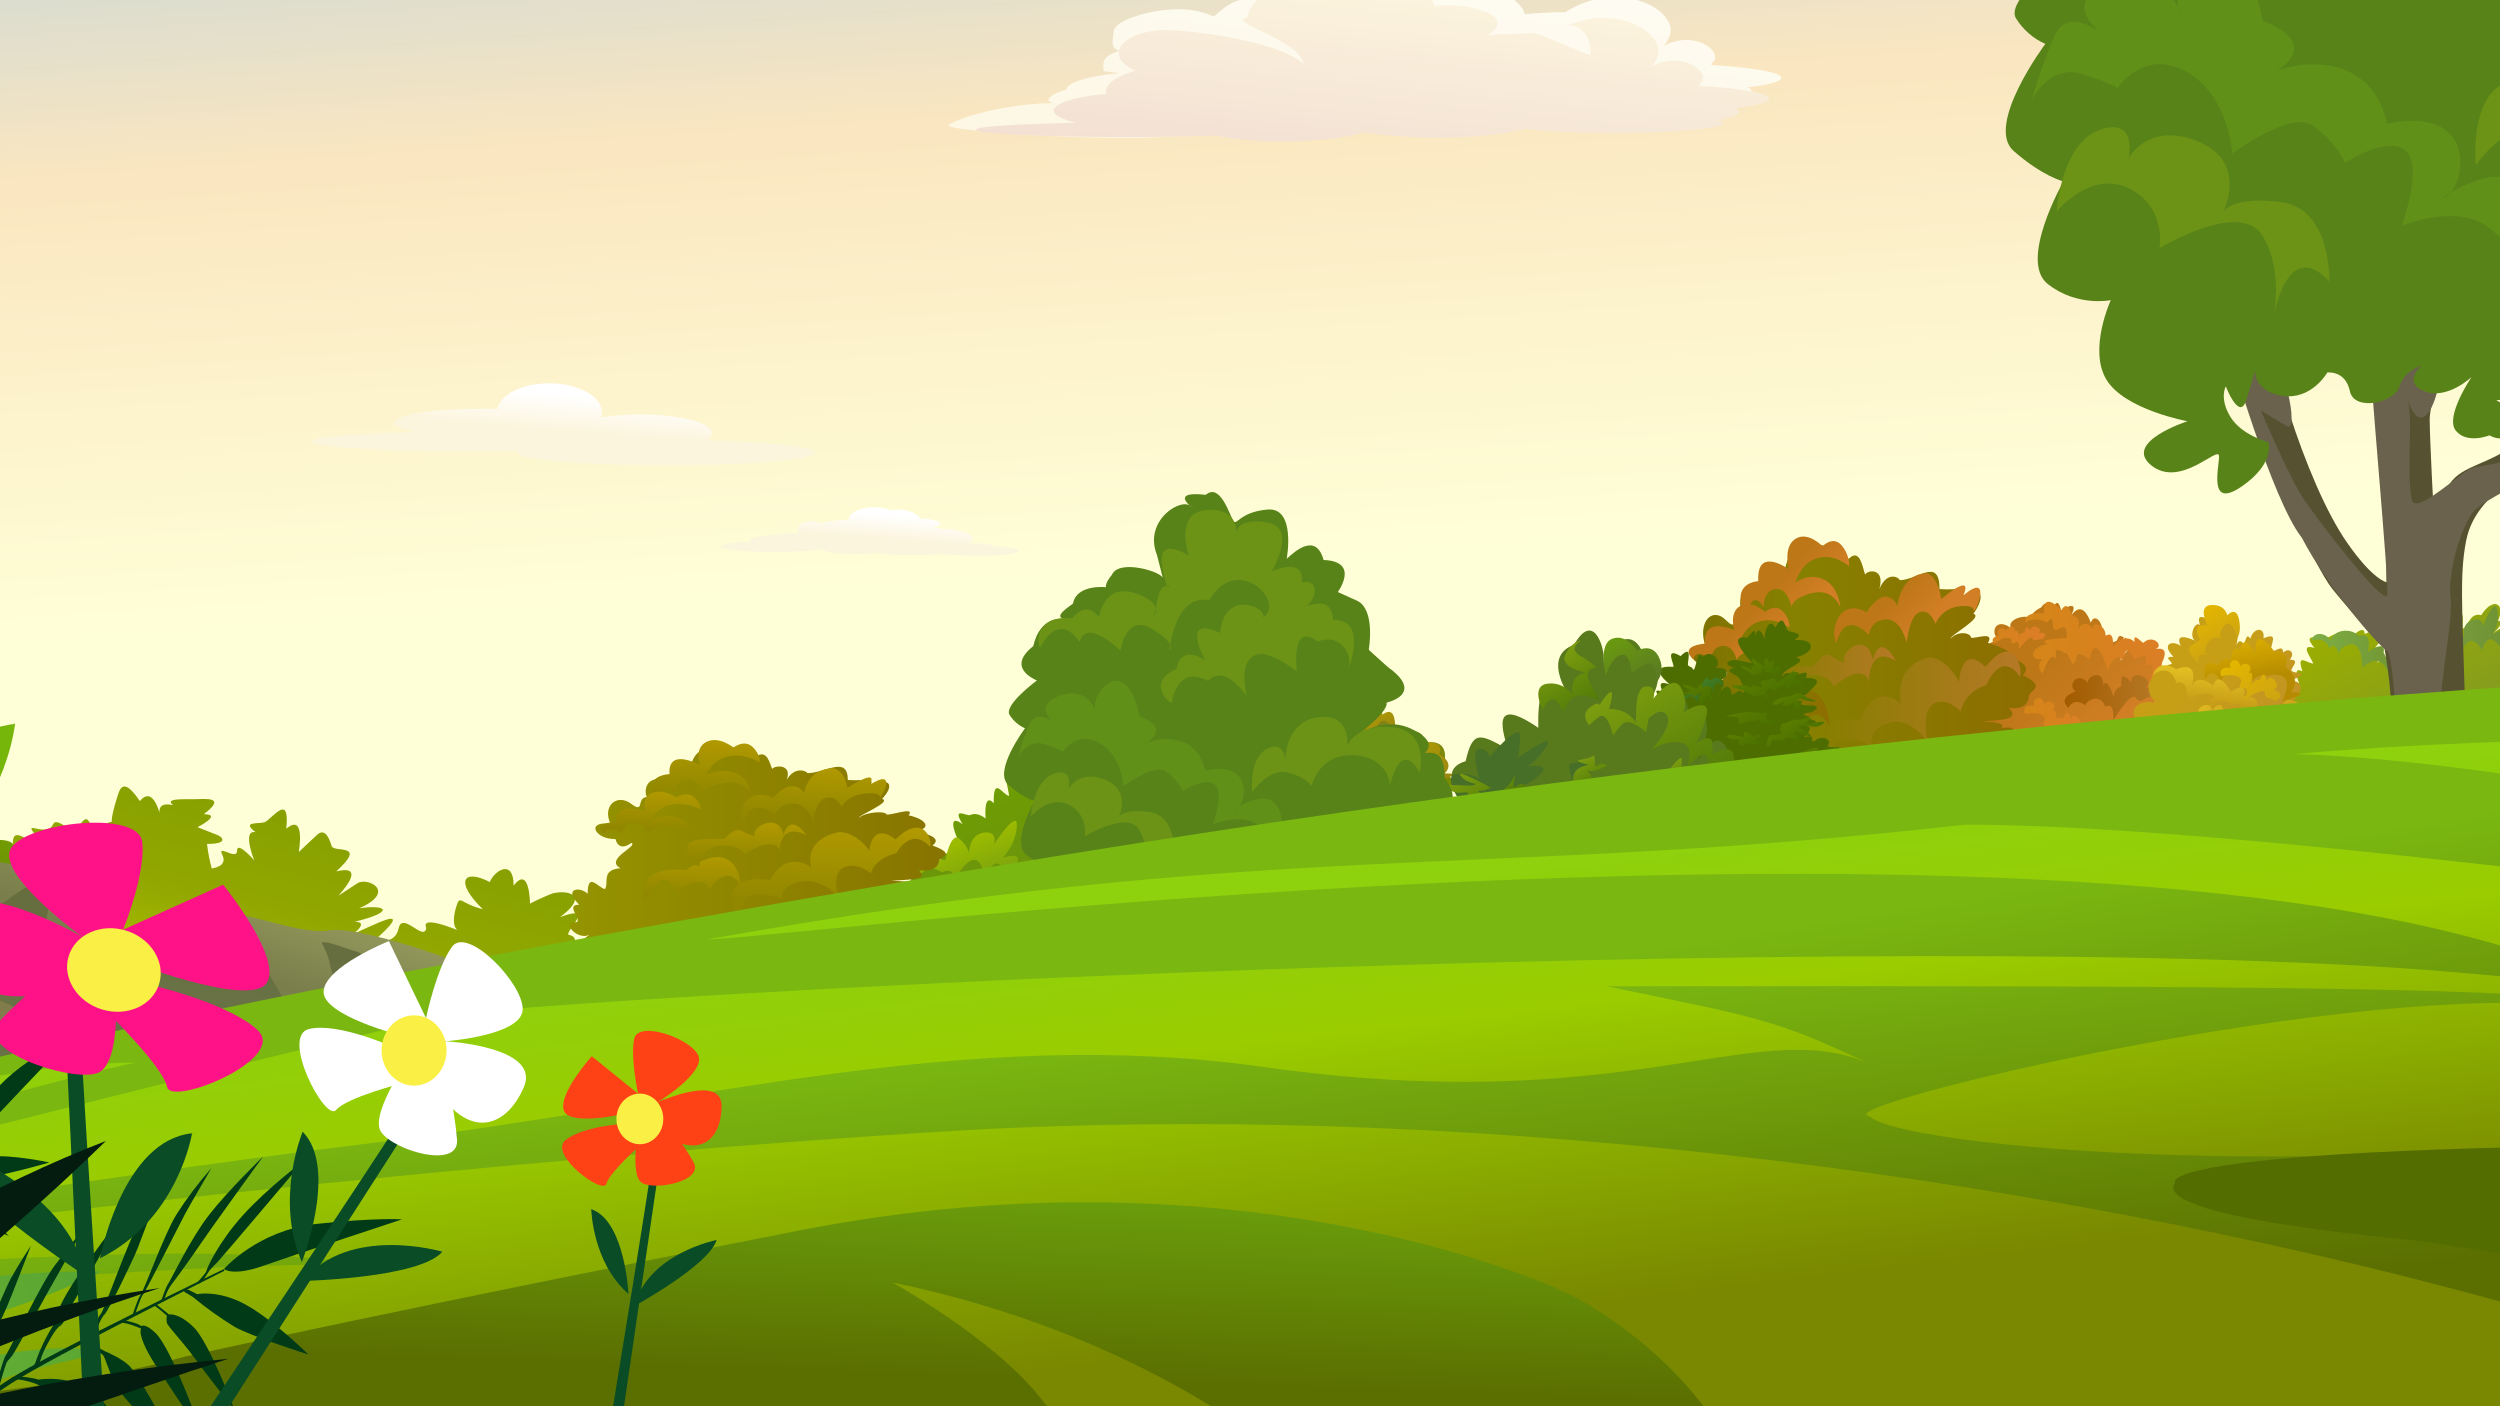 <?xml version="1.0" encoding="utf-8"?>
<!-- Generator: Adobe Illustrator 25.2.3, SVG Export Plug-In . SVG Version: 6.00 Build 0)  -->
<svg version="1.1" id="Layer_1" xmlns="http://www.w3.org/2000/svg" xmlns:xlink="http://www.w3.org/1999/xlink" x="0px" y="0px"
	 viewBox="0 0 1600 900" style="enable-background:new 0 0 1600 900;" xml:space="preserve">
<rect x="0" y="0" width="1600" height="900" fill="#333333" stroke="none"/>
<style type="text/css">
	.st0{clip-path:url(#SVGID_2_);}
	.st1{fill-rule:evenodd;clip-rule:evenodd;fill:url(#SVGID_3_);}
	.st2{fill:url(#SVGID_4_);}
	.st3{fill:url(#SVGID_5_);}
	.st4{fill:url(#SVGID_6_);}
	.st5{fill:url(#SVGID_7_);}
	.st6{fill:url(#SVGID_8_);}
	.st7{fill:url(#SVGID_9_);}
	.st8{fill:url(#SVGID_10_);}
	.st9{fill:url(#SVGID_11_);}
	.st10{fill:url(#SVGID_12_);}
	.st11{fill:url(#SVGID_13_);}
	.st12{fill-rule:evenodd;clip-rule:evenodd;fill:url(#SVGID_14_);}
	.st13{fill:url(#SVGID_15_);}
	.st14{fill:url(#SVGID_16_);}
	.st15{fill:url(#SVGID_17_);}
	.st16{fill:url(#SVGID_18_);}
	.st17{fill-rule:evenodd;clip-rule:evenodd;fill:url(#SVGID_19_);}
	.st18{fill-rule:evenodd;clip-rule:evenodd;fill:url(#SVGID_20_);}
	.st19{fill:url(#SVGID_21_);}
	.st20{fill:url(#SVGID_22_);}
	.st21{fill:url(#SVGID_23_);}
	.st22{fill:url(#SVGID_24_);}
	.st23{fill-rule:evenodd;clip-rule:evenodd;fill:url(#SVGID_25_);}
	.st24{fill:url(#SVGID_26_);}
	.st25{fill:url(#SVGID_27_);}
	.st26{fill:url(#SVGID_28_);}
	.st27{fill:url(#SVGID_29_);}
	.st28{fill:url(#SVGID_30_);}
	.st29{fill:url(#SVGID_31_);}
	.st30{fill-rule:evenodd;clip-rule:evenodd;fill:url(#SVGID_32_);}
	.st31{fill-rule:evenodd;clip-rule:evenodd;fill:url(#SVGID_33_);}
	.st32{fill-rule:evenodd;clip-rule:evenodd;fill:url(#SVGID_34_);}
	.st33{fill-rule:evenodd;clip-rule:evenodd;fill:url(#SVGID_35_);}
	.st34{fill-rule:evenodd;clip-rule:evenodd;fill:url(#SVGID_36_);}
	.st35{fill-rule:evenodd;clip-rule:evenodd;fill:url(#SVGID_37_);}
	.st36{fill-rule:evenodd;clip-rule:evenodd;fill:url(#SVGID_38_);}
	.st37{fill:url(#SVGID_39_);}
	.st38{fill:url(#SVGID_40_);}
	.st39{fill:url(#SVGID_41_);}
	.st40{fill:url(#SVGID_42_);}
	.st41{fill:url(#SVGID_43_);}
	.st42{fill-rule:evenodd;clip-rule:evenodd;fill:url(#SVGID_44_);}
	.st43{fill-rule:evenodd;clip-rule:evenodd;fill:url(#SVGID_45_);}
	.st44{fill-rule:evenodd;clip-rule:evenodd;fill:url(#SVGID_46_);}
	.st45{fill-rule:evenodd;clip-rule:evenodd;fill:url(#SVGID_47_);}
	.st46{fill-rule:evenodd;clip-rule:evenodd;fill:url(#SVGID_48_);}
	.st47{fill-rule:evenodd;clip-rule:evenodd;fill:url(#SVGID_49_);}
	.st48{fill-rule:evenodd;clip-rule:evenodd;fill:url(#SVGID_50_);}
	.st49{fill-rule:evenodd;clip-rule:evenodd;fill:#4E6D00;}
	.st50{fill:url(#SVGID_51_);}
	.st51{fill:url(#SVGID_52_);}
	.st52{fill:url(#SVGID_53_);}
	.st53{fill:url(#SVGID_54_);}
	.st54{fill:url(#SVGID_55_);}
	.st55{fill:url(#SVGID_56_);}
	.st56{fill:url(#SVGID_57_);}
	.st57{fill:url(#SVGID_58_);}
	.st58{fill:url(#SVGID_59_);}
	.st59{fill:url(#SVGID_60_);}
	.st60{fill-rule:evenodd;clip-rule:evenodd;fill:#58791C;}
	.st61{fill-rule:evenodd;clip-rule:evenodd;fill:#476F28;}
	.st62{fill:url(#SVGID_61_);}
	.st63{fill:url(#SVGID_62_);}
	.st64{fill:url(#SVGID_63_);}
	.st65{fill:url(#SVGID_64_);}
	.st66{fill:url(#SVGID_65_);}
	.st67{fill:url(#SVGID_66_);}
	.st68{fill:url(#SVGID_67_);}
	.st69{fill:url(#SVGID_68_);}
	.st70{fill-rule:evenodd;clip-rule:evenodd;fill:#565130;}
	.st71{fill-rule:evenodd;clip-rule:evenodd;fill:#6A624C;}
	.st72{fill-rule:evenodd;clip-rule:evenodd;fill:#588319;}
	.st73{fill-rule:evenodd;clip-rule:evenodd;fill:#6C9316;}
	.st74{fill-rule:evenodd;clip-rule:evenodd;fill:#619019;}
	.st75{fill:url(#SVGID_69_);}
	.st76{fill:url(#SVGID_70_);}
	.st77{fill:url(#SVGID_71_);}
	.st78{fill:url(#SVGID_72_);}
	.st79{fill:url(#SVGID_73_);}
	.st80{fill:none;}
	.st81{fill:url(#SVGID_74_);}
	.st82{fill-rule:evenodd;clip-rule:evenodd;fill:#003A17;}
	.st83{fill:#094C26;}
	.st84{fill:#FFFFFF;}
	.st85{fill:#FAF045;}
	.st86{fill:#FF1187;}
	.st87{fill:url(#SVGID_75_);}
	.st88{fill:url(#SVGID_76_);}
	.st89{fill:url(#SVGID_77_);}
	.st90{fill:#031C0F;}
	.st91{fill:#FF4216;}
</style>
<g>
	<defs>
		<rect id="SVGID_1_" width="1600" height="900"/>
	</defs>
	<clipPath id="SVGID_2_">
		<use xlink:href="#SVGID_1_"  style="overflow:visible;"/>
	</clipPath>
	<g class="st0">
		
			<linearGradient id="SVGID_3_" gradientUnits="userSpaceOnUse" x1="-1567.549" y1="1286.72" x2="-1617.939" y2="526.46" gradientTransform="matrix(-1 0 0 -1 -1007.42 900)">
			<stop  offset="1.000000e-02" style="stop-color:#81C2FC"/>
			<stop  offset="0.61" style="stop-color:#FAE6C0"/>
			<stop  offset="1" style="stop-color:#FFFFD7"/>
		</linearGradient>
		<polygon class="st1" points="1730.8,634 -543.1,634 -543.1,-390.8 1730.8,-390.6 		"/>
		
			<linearGradient id="SVGID_4_" gradientUnits="userSpaceOnUse" x1="207.248" y1="1027.171" x2="177.798" y2="740.721" gradientTransform="matrix(1 0 0 -1 685.91 900)">
			<stop  offset="1.000000e-02" style="stop-color:#FFFFFF"/>
			<stop  offset="1" style="stop-color:#FCF5DE"/>
		</linearGradient>
		<path class="st2" d="M1140,49.8c0-3.5-18.2-6.6-45-8.2c0.4-0.3,0.6-0.7,0.7-1.2c9.1-7-14-24.5-35.6-7.9c5-2.4,6.4-5.3,7.8-7.9
			c9.2-16.3-29.7-39.9-66.2-16.8c-8.6,0-17.2,0.4-25.8,1.3C972.9-1.5,955.3-9.8,934-9.8c-2.8,0-5.6,0.1-8.3,0.4
			c-3.8-15.9-23.7-28-47.9-28c-16.8,0-31.6,5.9-40.3,14.8h-0.6c-13.3,0-34.2,9.1-35.5,20.8c-15,2.4-17.2,6.8-24.8,12.4
			c-5.6-2.9-13.5-4.7-22.2-4.7c-16.9,0-41.7,6.6-41.7,14.8c0,4.5-3,9.3,3.6,12c-11.8,3.5-10.1,7.5-10.1,12.7c0,0.5,9.5,1,9.7,1.4
			c-20,2-33.6,6.1-33.6,10.8c-3,0-17.5,6.2-8.4,8.3c-37.6,0.7-66.9,12.5-66.9,14.5c0,2.6,60.6,7.9,114.5,7.9
			c20.9,0,36.1-1.8,51.9-2.3c11.3,2.3,30.7-2.7,47.2-0.4c25.3,3.6,53-0.7,64.5-4.3c13.5,2.3,35.2,3.2,52.2,3.2c21.6,0,37.5-6,53-9.6
			c12.7,1.6,27.3-3.2,50.5-3.2c38.6,0,69.9-2.8,69.9-6.3c0-0.7-1.2-1.3-3.4-1.9c8.6-1.4,13.8-3.2,13.8-5.2c0-0.8-1-1.6-2.7-2.4
			C1131.7,54.4,1140,52.2,1140,49.8z"/>
		
			<linearGradient id="SVGID_5_" gradientUnits="userSpaceOnUse" x1="210.736" y1="1004.31" x2="184.006" y2="744.29" gradientTransform="matrix(1 0 0 -1 685.91 900)">
			<stop  offset="1.000000e-02" style="stop-color:#FFFFFF"/>
			<stop  offset="0.35" style="stop-color:#FCF5DE"/>
			<stop  offset="0.99" style="stop-color:#F0D9CF"/>
		</linearGradient>
		<path class="st3" d="M1132.3,63.1c0-3.5-18.2-6.6-45-8.2c0.4-0.3,0.6-0.7,0.6-1.2c9.1-7-14-24.5-35.6-7.9c5-2.4,6.4-5.3,7.8-7.9
			c8.4-15-23.5-36-57-21.6c-4.4,0,15-4.2,15,18.9c-3,0-31.8-13.9-36.9-13.9c-10.7,0.2-23.6,0.6-29,1.2c17.2-10.8-4.7-19.1-26-19.1
			c-2.8,0-5.6,0.1-8.3,0.4c-3.8-15.9-23.7-28-47.9-28c-16.8,0-31.6,5.9-40.3,14.8h-0.6c-13.3,0-29.5,9.1-30.8,20.8
			c-14.9,2.4,33.3,13.6,36.1,29.6c-19.7-16.9-79.1-21.8-87.9-21.8c-16.8,0-30.5,6.6-30.5,14.8c0,4.5,4.1,8.5,10.7,11.2
			c-11.8,3.5-19,8.2-19,13.4c0,0.5,0.1,1,0.3,1.4c-20,2-33.6,6.1-33.6,10.8c0,3,5.5,5.7,14.5,7.8c-37.6,0.7-64.5,2.4-64.5,4.4
			c0,2.6,43.6,4.7,97.5,4.7c20.9,0,40.2-0.3,56-0.9c11.4,2.3,26.5,3.7,43.1,3.7c21.7,0,40.8-2.4,52.3-6c15.3,2.5,30.8,3.7,46.3,3.7
			c21.6,0,41.3-2.1,56.9-5.7c12.7,1.6,33.2,2.6,56.3,2.6c38.6,0,69.9-2.8,69.9-6.3c0-0.7-1.2-1.3-3.4-1.9c8.6-1.4,13.8-3.2,13.8-5.2
			c0-0.8-1-1.6-2.7-2.4C1124,67.7,1132.3,65.5,1132.3,63.1z"/>
		
			<linearGradient id="SVGID_6_" gradientUnits="userSpaceOnUse" x1="-322.65" y1="647.744" x2="-324.43" y2="624.664" gradientTransform="matrix(1 0 0 -1 685.91 900)">
			<stop  offset="1.000000e-02" style="stop-color:#FFFFFF"/>
			<stop  offset="1" style="stop-color:#FCF5DE"/>
		</linearGradient>
		<path class="st4" d="M452,281.9c2.4-1.5,3.8-3,3.8-4.7c0-6.6-20.7-11.9-46.2-11.9c-8.4,0-16.7,0.6-25,1.9c0.4-1.1,0.6-2.2,0.6-3.3
			c0-10.3-15.1-18.6-33.7-18.6c-17.3,0-31.4,7.2-33.3,16.5c-3.3-0.1-6.7-0.2-10.2-0.2c-30.8,0-55.8,4-55.8,9c0,2.3,5.3,4.3,13.7,5.9
			c-38.8,1-66.3,3.3-66.3,6c0,3.6,47,6.5,105,6.5c9.3,0,18.3-0.1,27-0.2c-0.3,0.2-0.6,0.5-0.6,0.9c0,4.5,42.6,8.1,95.2,8.1
			s95.2-3.6,95.2-8.1C521.5,286,492,282.8,452,281.9z"/>
		
			<linearGradient id="SVGID_7_" gradientUnits="userSpaceOnUse" x1="-127.554" y1="571.63" x2="-128.744" y2="556.21" gradientTransform="matrix(1 0 0 -1 685.91 900)">
			<stop  offset="1.000000e-02" style="stop-color:#FFFFFF"/>
			<stop  offset="1" style="stop-color:#FCF5DE"/>
		</linearGradient>
		<path class="st5" d="M635.7,349.5c0.1-0.1,0.2-0.1,0.2-0.2c0-0.9-6.7-1.6-15.5-1.8c1.3-0.8,2-1.8,2-2.7c0-3.5-8.8-6.3-19.8-6.3
			c-1.8-0.4-3.6-0.7-5.4-0.9c2.9-0.6,4.7-1.4,4.7-2.4c0-1.7-5.7-3.1-12.8-3.2c-2.3-3.5-7.9-5.9-14.6-5.9c-1.5,0-3,0.1-4.5,0.4
			c-3.4-1.3-7-1.9-10.6-1.9c-8.9,0-16.2,3.5-16.2,7.7c0,0.2,0,0.3,0.1,0.5h-0.9c-6.9,0-13,0.9-16.9,2.3c-1.9-1-4-1.5-6.1-1.4
			c-5.2,0-9.3,2.5-9.3,5.7c0,0.6,0.2,1.1,0.4,1.6c-18.4,1-30.9,2.8-30.9,4.9c0,0.3,0.3,0.5,0.7,0.8c-11.2,0.6-18.9,1.7-18.9,3.1
			c0,1.9,15.5,3.5,34.6,3.5c12.8,0,23.9-0.7,29.9-1.7c2.7,1.8,10.7,3.1,20.2,3.1c4.3,0,8.5-0.3,12.7-0.9c8.5,1.1,17.1,1.6,25.7,1.5
			c7.4,0,14.2-0.3,19.7-0.8c7.1,1,14.3,1.4,21.5,1.3c14.4,0,26.1-1.4,26.1-3.1C651.8,351,645.2,349.9,635.7,349.5z"/>
		
			<linearGradient id="SVGID_8_" gradientUnits="userSpaceOnUse" x1="86.252" y1="420.457" x2="51.182" y2="280.157" gradientTransform="matrix(1 0 0 -1 93.43 900)">
			<stop  offset="0" style="stop-color:#819D00"/>
			<stop  offset="0.71" style="stop-color:#92A700"/>
			<stop  offset="0.99" style="stop-color:#A2B800"/>
		</linearGradient>
		<path class="st6" d="M389.7,629.5c0,0-18-18.6-25.9-15c-5.6,2.6,2.8-5.6,4-11.3c0.5-2.3-0.2-4.2-3.5-4.8
			c-4.6-0.8,19-20.6-5.8-11.5c21.4-16.1,0.8-17.6-6.3-14.6c-11.8,5-13,6.1-13,6.1s-0.1-25.1-10.5-11.6c0-17.8-12.6-9.3-15.2-2.3
			c-17.3-8.9-22.6-0.1-4.5,17.4c-14.8-3.7-14.5-9.8-17-1.6c-3.8,12.5,0.8,15,0.8,15s-4.5-1.9-9.4-3.4c-6.2-1.9-12.8-2.9-10.6,2
			c-1.4,9.2-15.3-11-17.7,0.3s-15.1,7.3-15.1,7.3s23.6-20,3-11.3s-19.9,9.8-19.9,9.8s14.9-10.1,3.9-10.1c26.1-6.3,20.8-11.2,2.9-8.6
			c24.6-10.8,5.2-20.2-1.2-16l-12.2,8c0,0,19.8-20.7-1.3-15.6c20.4-18.6-1.6-11.6-3-16.3c-2-6.9-5-11.1-9.3-7.1l-11.7,11
			c0,0,4.6-25.5-8-14.9c2.4-22.9-8.2-7.4-13.4-4.4c-3,1.7-16.2-0.9-6.2,6.6c-8.9-1.8-0.9,18-0.9,18s-11-12.7-11-6.1
			s-13.2-4.8-9.4,2.7s-6.8,8.6-6.8,8.6c-1.4-5.1-2.4-10.4-3-15.7c14,0,9.9-4.4,6.6-5.7l-12.7-5c0,0,16.4-8.3,4-8.3
			c15.2-11.5,1.1-9.7-6.6-9.6c-5.5,0.1-19.1-0.8-13,3.8c-12.6-2.9-7.9,8-7.9,8s-4.3-21.6-13.4-10.6c-11.5-17-13.1-6.7-14.9-1.2
			C71,523,71.5,526,71.5,526s-11.4,1.5-2.5,7.8c0,0,1.6,4.9-5.4,2.4s-5.1-23.6-15.4-2.9c-15.5-11.7-12.9-6-15.7-3.7
			c-5.9,4.8-19.8-6-7.4,7.2s-2.1,0.2-5.3,0.7s-11.6-8.4-11.6,2.1s-7.4,1.8-10.4,2.9c-3.7,1.4-6.1,3.1-5.8,5
			c0.3,2.2-24.2-0.2-3.3,9.9c-33.2-9.9-3.5,5.8-5.3,8.6c-3.7,5.5-30.5-0.2-7.2,10s-26.8-4-25-0.1c12.8,6.6-11.8,5.1-10.1,6.6
			c1.8,1.6-38.9,1.5-35.2,3.6c4.2,2.4,87.8,9.3,95.2,12.5c42.6,18.6,29.8,26.2,65.4,26.3C186.2,625.5,237.8,652.5,389.7,629.5z"/>
		
			<linearGradient id="SVGID_9_" gradientUnits="userSpaceOnUse" x1="-742.98" y1="374.593" x2="-786.4" y2="478.823" gradientTransform="matrix(-1 0 0 -1 -1007.42 900)">
			<stop  offset="0" style="stop-color:#587C0A"/>
			<stop  offset="0.99" style="stop-color:#77A200"/>
		</linearGradient>
		<path class="st7" d="M-21.9,529.2c0,0,13.7-21-1.5-19.6s-1.2-9-10.9-7.4s-9.5,0.9-9.5,0.9s15.8-15.2,8.3-18.6s-11.2,1.7-11.2,1.7
			s-4.1-6.8-8.2-2.4s-4.2,5.4-5.8,4.8s-5.5-8.3-6.9-8.2s16.1-8.6,12.5-11.3s-3.9-2.8-3.9-2.8s8.4-13.8,3.8-15.1
			c-2.6-0.8-5.5,0.1-7.3,2.1c0,0,0.6-10.5-8.1-5.7s-5.2,9.3-5.2,9.3s-14.2-5.6-12.7,0.9s2.9,6.4,1.5,6.5s-10.8-4-9.6,0.1
			s1,5.2,1,5.2s-6.5-7.3-10.9-3.3c-3,2.6-6.4,4.8-9.9,6.6c0,0,0.4-10-5.9-6.9s-10.1,2.8-10.6,1.6s-0.8-14.9,7.5-11.4
			s24.3,0.5,21-2.8s-3.7-3.3-3.7-3.3s13.8-10.7,4.2-14.2s-14.8-1.8-14.8-1.8s7.9-13.1-6.3-14.2s-20,3-20,3s5.4-7.9-3.8-6.6
			s-11.6,2.9-11.7,1.8s18.5-12.4,12.1-14.4s-9.9-0.1-9.9-0.1s5.4-12.4-0.8-14.5s-13,1.1-13,1.1s-3.8-6.6-9.3,0.4s-4.5,7.8-4.5,7.8
			s-8.9-3.3-9.7-0.8s-11-1.4-11-1.4s17.9-3.5,15.6-7.6s-2.9-4-2.9-4s4.8-10.2-3.5-8.7s-9.1,1.5-9.1,1.5s1-14.8-13.1-10.7
			s-15.2,14.9-15.2,14.9s-11-7.8-10.2,2.3s3.5,10.9,3.5,10.9s-13.4,0-12.4,8s3.7,10.1,3.7,10.1s-12.7,1.1-6,7.7l6.7,6.5
			c0,0-14.8-1.2-10.5,4.6s-11.5-3.3-12.5,2.5s2.8,3.1-1.5,5.9s-10.1,3.3-11.7-0.4s1.6-10.1,1.6-10.1s11.6-0.6,7.7-3.5
			s-4.5-3.4-4.5-3.4s-4-7.7,0.9-6.3s4.5-1.4,3-4.1s-4.3-6.3-1.1-3.7s16.6-2.4,9.9-4.7s-8.5-2.1-8.5-2.1s5.2-9-0.7-9.5
			s-6.5-0.9-6.5-0.9s7.4-18.7,1-18.6s-8.5,1.7-8.5,1.7s-3.7-14.9-10.5-9.1s-6.6,7.3-6.6,7.3s-15.4-6.3-11.9,3l3.6,9.2
			c0,0-16.1-2.9-14.8,3.2s1.5,6.5,1.5,6.5s-14.6,8.4-8.2,13.1s8,3.1,5.3,4.8s-23.1,6.3-14.9,15.6s15.1,8.2,15.1,8.2
			s-9.7,1.8-7.1,7.8s3.2,6.4,3.2,6.4s-12.5-1.8-11.9,2.5s2.6,1.7,0,4.3s-13.1-1.7-13.1-1.7s7.9-15,3.8-15.1l-4.1-0.1
			c0,0,9.2-14.1-0.5-12.8s-9.1-11.1-12.5-10.3l-3.4,0.8c0,0,10.5-12.8,0.5-13.8s-15.1,9-15.1,9s-11.3-6.1-10.2,2.3s1.2,8.9,1.2,8.9
			s-13.6,3.1-5.7,10s13.6,5.5,9.7,6.8s-14.6-0.1-15.4,2.8s1.5,7-1.4,3s2.8-18.8-4.1-17.7s-6.1-1.8-6.1-1.8s13.2-6.4,8.8-8.9
			s-7.4-2.7-4.5-3.4s14.6-8.4,7.3-10.6s-9.6-2-9.6-2s-0.8-1.4,0-9s0.3-15.3-2.6-15.5s-5.9-9.5-9.2,0.8c-2,6.2-2.1,12.8-0.4,19.1
			c0,0-11-12.4-12.7-3.1s-3.7,7-2.1,10.2s6.1,6.6-1.1,9.2s-14.9,6.5-11.5,10.5s-4.1-0.1-7.9,6.4s-3,7.9-3,7.9s-23.6-6.5-20.9,5.2
			s3.9,11.6,3.9,11.6s-41.2,6.5-36.5,19.4c2.6,7.5,9.2,13,17.1,14.2c0,0-28.4,2-18.8,12.1s17.1,10.4,17.1,10.4s422,122,426.7,103.9
			c43.2,2.3,90.4-32.2,82.8-37.2c-4.8-3.3-8.9-7.4-12.2-12.3c0,0,24.6-4.8,18.6-9.7c10.8-2.5,4.3-15,4.3-15s1.2-4.3-10.3-4.3
			C-6.2,526.4-17.2,522.9-21.9,529.2z"/>
		
			<linearGradient id="SVGID_10_" gradientUnits="userSpaceOnUse" x1="-200.808" y1="419.012" x2="-271.367" y2="203.812" gradientTransform="matrix(1 0 0 -1 93.43 900)">
			<stop  offset="0" style="stop-color:#92975B"/>
			<stop  offset="0.23" style="stop-color:#797E4B"/>
			<stop  offset="1" style="stop-color:#6F7260"/>
		</linearGradient>
		<path class="st8" d="M484.4,689.9c-13.9-41.1-22.3-51-50.5-60.2c-13.3-4.3-38.6-2.6-57.1-11.5c-18.5-3.1-71.1-7-71.1,3.7
			c-19.8-10.8-83.3-30.7-96.5-26.1c-23.1,1.5-56-15.1-75.9-11.7c-9.6-2.3-62.8,21.9-67.7,24.6c-25.6-16.4-21.2-49.4-43.3-54.6
			c-42.8,0-71-26.5-107.1-29.2c-37.6-12.1-71.7,0.7-83.2,0c-9.5-34.7-19-59.9-42.1-69.2s-75.8-22.5-134-34.3
			c-54.4-11-59.6-11.4-83.3-17.7c-27-7.2-50.7-28.3-98.9-45c-2.6-0.9-32.2-1.8-34.8-2.7c-22.3-7.8-47.2-14.9-55.2-14.9
			c0-2.9-14.8-22.2-27.6-26.9c-26-9.5-47.8-13.5-64.8-13.5v389.1H484.4z"/>
		
			<linearGradient id="SVGID_11_" gradientUnits="userSpaceOnUse" x1="-962.184" y1="465.504" x2="-936.234" y2="295.224" gradientTransform="matrix(-1 0 0 -1 -1007.42 900)">
			<stop  offset="0" style="stop-color:#605D2B"/>
			<stop  offset="1" style="stop-color:#687244"/>
		</linearGradient>
		<path class="st9" d="M-229.6,566.3c-24,10.6-54.9,21.6-94.4,31.4c-25,10-37.2,29.7-69.2,40.6c0,0,61.3-4.4,132.8-32
			c43.3-1.5,65.1-24,89.3-25.7C-132.8,578-116.8,563-93,563c12,0,31.6,6.2,75.3,3.5c-14.7,8.7-39.8,31.2-39.8,59.4
			c12.8-6.1,64.4-58.9,86.7-63.3c1.8,13.8,4.1,25.5-6.1,39.4c-3.4,4.7-4.2,22.5-12.5,30.1c41.6-7.9,64-35.3,88.2-37.6
			c-19.4,10.8,4.1,11.9,51.8,1.9c12.6,6.3,45.5,67.8,45.5,75.1c11.4-6.5,26.4-34.2,17.8-46.2c-3.1-4.4-1.4-10.2-8.1-22
			c3.4-1.6,17.6,4.8,23.1,5.9c11.6,6.9,67.3,28.5,74.9,37.5c10.7-8.2,22.7-9.4,42,1.3c-6.9-15.4-37.2-19-42.7-29
			c18.3,7.7,91.7-3.3,91.7,14.8c38.4,6.4,174.2,94.1,195.2,96.2l-1298.7-8.8V323.3c20.5-5.1,40.3-14.7,92.4,17.9
			c-39.7-6.2-70.4,3.7-81.6,16.9c22.5-4.9,143-3.6,157.3,8.5c8,6.7-62.2,4-8.3,26.9c22.7,9.7,53.1,29.6,75.5,35
			c20,4.8,77.1,8,96.2,12.3c0,8.3-160.9,24.8-141.7,34.9c34.9,16.6,109,2.9,147.5-2.9c10.4-1.6,18.2-2.5,21.9-2.2
			c23.1,2.1,18.1,4.8,38.5,9.9c26.8-5.1,74.2-5.7,85.7-6.1c8.1-14.1,26.6,3.3,29.3-2.6l28.1,53.3
			C-167.9,525-191.5,516.7-229.6,566.3z"/>
		
			<linearGradient id="SVGID_12_" gradientUnits="userSpaceOnUse" x1="-190.235" y1="252.367" x2="-156.515" y2="194.297" gradientTransform="matrix(1 0 0 -1 93.43 900)">
			<stop  offset="0" style="stop-color:#777C3D"/>
			<stop  offset="1" style="stop-color:#867C51"/>
		</linearGradient>
		<path class="st10" d="M-2.4,590.1c0,0-92.6,26.2-119.6,52.1c-48.4,0-176.8,11.7-176.8,11.7l173.3,0.5c0,0,60.8-19.2,69.4-27.5
			c3.1,13.1,15.8,25.3,15.8,25.3L20,676.3l118.5,22.5c0,0-158.1-63.4-170.8-75.5S-2.4,590.1-2.4,590.1z"/>
		
			<linearGradient id="SVGID_13_" gradientUnits="userSpaceOnUse" x1="-7110.06" y1="139.525" x2="-5570.83" y2="139.525" gradientTransform="matrix(-1 0 0 -1 -6519.98 900)">
			<stop  offset="0" style="stop-color:#B1C500"/>
			<stop  offset="1" style="stop-color:#5B6F00"/>
		</linearGradient>
		<path class="st11" d="M-949.2,594.8c0,0,485.2,3.3,763.4,72.5c282,19.5,775.8,62.7,775.8,62.7L-949.2,926.2V594.8z"/>
		
			<linearGradient id="SVGID_14_" gradientUnits="userSpaceOnUse" x1="773.987" y1="403.178" x2="809.157" y2="370.148" gradientTransform="matrix(1 0 0 -1 93.43 900)">
			<stop  offset="0" style="stop-color:#818317"/>
			<stop  offset="1" style="stop-color:#798B00"/>
		</linearGradient>
		<path class="st12" d="M841.4,530.8c0,0-14.5-10.7-1-14.8c-22.4-8.1-14.8-18.5-0.2-16c-10.3-7.3-1.3-16.9,9.9-19
			c3.5-16.3,16.5-7.4,21.8-5.4c-10.4-2-7.1-22.5,7.6-13.6c16-5.6,11.5,7.7,10.8,10.2c0,0,20.3-11.2,21.6,3.1
			c19.2-3.3,12.4,18.1,8.7,19.7c0,0,17.3,2.7,7.9,11.9s-6.3,1.8,0.5,4.8c2.5-1.9,14.6,4,3.7,4c8.4,2.8,9.8,6.6-2,4.1
			c7.9,3.6-2.2,3.4-3.9,5.4c1.1,0.9-3.9,4,2.5,2.5s9.7,1,1.1,2.6c4.5,1.7-10.8,8.7-11.7,9.1c0,0,23-1.8,2.8,4.3s-21,2.2-21,2.2
			s-39-2-49.5-8.9C836.1,541.2,825.4,535.3,841.4,530.8z"/>
		
			<linearGradient id="SVGID_15_" gradientUnits="userSpaceOnUse" x1="823.953" y1="380.086" x2="795.563" y2="429.046" gradientTransform="matrix(1 0 0 -1 93.43 900)">
			<stop  offset="0" style="stop-color:#957C17"/>
			<stop  offset="0.98" style="stop-color:#B1A200"/>
		</linearGradient>
		<path class="st13" d="M870.8,488.5c0,0-3.1-11.5,7.9-6.6c6-5.2,7.9-2.4,8-2.4s1.2-8.2,5.8-5c2.8-9.4,9.8,1.6,9.8,1.6
			s-2.1-15.3,12-1c10.8,0,6.7,7.6,6.7,7.6s10.7,5.1,3.6,12.3c15.9,0-5.6,4.5-5.6,4.5s11.3-16.3-9.7-12.4c-8.8-1.4-10.5,5.1-10.5,5.1
			s-1.3-6.9-10.5-6.5s-7.1,5.4-7.1,5.4S877,480.9,870.8,488.5z"/>
		
			<linearGradient id="SVGID_16_" gradientUnits="userSpaceOnUse" x1="791.428" y1="419.135" x2="775.928" y2="445.854" gradientTransform="matrix(1 0 0 -1 93.43 900)">
			<stop  offset="0" style="stop-color:#957C17"/>
			<stop  offset="0.98" style="stop-color:#B1A200"/>
		</linearGradient>
		<path class="st14" d="M867.2,480.9c0,0-9.8-6.2-4.5-8.9s5.2-2.7,5.2-2.7s-4.2-5.8-0.2-6.7s4.8-0.1,4.8-0.1s-6.6-9.9,2.4-10.2
			s10,5,10,5s5.5-4.8,7.3,1.8s-0.9,9.2-0.9,9.2s-3.2-10-7.8-6.2s-2.2,6.5-2.2,6.5c-3.1-1.3-6.7-0.3-8.6,2.4
			c-3.6,4.7,0.6,5.8,0.6,5.8S864.8,474.6,867.2,480.9z"/>
		
			<linearGradient id="SVGID_17_" gradientUnits="userSpaceOnUse" x1="829.39" y1="337.24" x2="774.831" y2="431.31" gradientTransform="matrix(1 0 0 -1 93.43 900)">
			<stop  offset="0" style="stop-color:#957C17"/>
			<stop  offset="0.98" style="stop-color:#B1A200"/>
		</linearGradient>
		<path class="st15" d="M896.3,522.5c1.4-2.5,14.1-17.7-2.5-17.7c2.8-11-8.1-2.7-8.1-2.7s-7.6-15.4-11-4.1
			c-9.9-8.5-13.5-0.1-13.5-0.1s6-17-9.6-10.9c-12.5-8.3-15.2,5.7-15.2,5.7c0-2.7,11.6-11,15.5,3.5c8-3.7,6.8,13.2,6.8,13.2
			s5.6-10.4,17-4.5c-2.8,2.4-4.1,5.9-3.7,9.5c0,0,6.4-12,14.7-3.2c9.5-8.2,4.6,15.2,4.6,15.2s19.9-6.5,9.6,8c4.4-1.1,9-0.8,13.8,0.1
			s-10-5.2-1.2-5.5s2.9-5.8,9.2-0.4c7.7,1.8,12.8-6.5,3.4-4.3c0.8-1.1-3.9-7.2,4.3-7.2s16.8-5,2.3-3c-0.5-3.4-15.7-13.1-14.5,0.1
			c-8.5,2.8-3.9,7.1-3.9,7.1S902.2,514.2,896.3,522.5z"/>
		
			<linearGradient id="SVGID_18_" gradientUnits="userSpaceOnUse" x1="1563.524" y1="320.698" x2="1443.724" y2="527.258" gradientTransform="matrix(1 0 0 -1 93.43 900)">
			<stop  offset="0" style="stop-color:#627E51"/>
			<stop  offset="0.99" style="stop-color:#9AAE00"/>
		</linearGradient>
		<path class="st16" d="M1461.8,455.9c-0.4-1.4-7.6-3-1.1-5.3c-4.2-4.2-9-11-0.2-7.9c-8.4-6.8,1.2-3.9,2.6-5
			c1.7-1.3,4.4-1.6,8.4-0.3c0,0-5-11.6,2.1-7.7c-4.3-12.5,3.4-4.8,6.9-5.1c-1.3-3.5-9.2-13,0.8-9.9c-9.2-10.9,4.3-5.1,7.3-6.2
			c2.6-0.9,11-6.5,8.2,0.1c5.3-9.1,3.9,2.2,5.6,4.4c-0.8-2.8,11-15.1,11-7.2c10.8-5.6,14.9,0.2,6.6,8.6c5.4-1.8,1.3,10.8,1.3,10.8
			c-0.1-1.5,3.8-4.3,8.3-5.9c2.1-0.7,4.4-7.6,6.3-1.2c4-7.4,6.9,1.8,7,7c-0.9-8.1,6-13.3,6-8.9c2.9,0,3.9,2.4,6.4,4.6
			c0.2-1.8-1.4-4.1-2.3-6.2c-1-2.3-0.4-8,2.6-5c3-8.9,3.8-0.1,5,0.5c1.7,0.9,2.8,2.5,3.2,4.4c0,0-1-7.6-0.1-13.3
			c0.6-4.1,2.2-7.1,5.8-5.3c7.8-7.3,6.9-1.8,6.4,6.4c3.6,0,4.3-10.7,12.1-8.6c7.4-11.9,15.9-7.6,10.7,3.6c6,0-3.6,8.6-3.6,8.6
			s10.7-10,10,0c3.2,0.1,8.6-1.8,4.6,2.2c7.8-1.1,1.9,5.6-0.3,7.8c0,0,10.5-8.5,8.1,1c-4.3,4.3,10.2-11.9,4.8,2.4
			c5.9-9.6,4-7.7,9.2-6.7s-2-13.1,2.2-8.9c-2.8-10.1,3.5-3.4,6-3.2c2.2,0.2,11-3.2,7.3,3.4c5.8-5.8,2,1.7,3.1,2.7
			c1.1-1.9-0.1-5.9,1.2-6.7c0.5-0.3,1.3-0.1,2.8,0.7c5.3-8.5,7.1-2.9,8.9,1.1c1.4,3,4.6,0.5,5.3,3c1.7-0.8,4.3,0.7,5.2,4.3
			c1.3-2.2,24.9-8,31.8,10.9c3.1,4.3,23.4,5.6,9.5,19.4c2.2,3.4,24.5-0.3,13.6,16.1c9.6,15.8-3.7,12-4.6,15.4
			c0,3.6-143.7,9.3-195.1,15.7s-75.7,2.9-75.7,2.9s-14.9-24.3-6.7-26.3c-2.6-6-3.1,0.3,8.4-2.1
			C1439.9,458.8,1462.2,457.7,1461.8,455.9z"/>
		
			<linearGradient id="SVGID_19_" gradientUnits="userSpaceOnUse" x1="1385.63" y1="483.375" x2="1449.44" y2="483.375" gradientTransform="matrix(1 0 0 -1 93.43 900)">
			<stop  offset="0" style="stop-color:#7EAE44"/>
			<stop  offset="0.99" style="stop-color:#6F9232"/>
		</linearGradient>
		<path class="st17" d="M1479.1,409.9c3.3-8.7,14.2-1.5,11.6,1c2.9-8.4,13.7-9.3,19.2-3.8c9-3.2,5.5,10.1,5.5,10.1s12-8.5,10.1,0.5
			c2.6,4.5,1.8,4.5,1.8,4.5s6.7-7.9,11.1-2s4.4,7.3,4.4,7.3s-5.9-4.8-10-2s-4.4,4.2-4.4,4.2s-3.7-8.4-9.7-6.5s-6.7,4.8-6.7,4.8
			s0.3-16.7-7.5-15.6s-7.4,6.6-7.4,6.6s-3-9.9-6.2-3.8C1488.7,408.6,1483.6,409,1479.1,409.9z"/>
		
			<linearGradient id="SVGID_20_" gradientUnits="userSpaceOnUse" x1="1461.007" y1="493.225" x2="1513.504" y2="493.225" gradientTransform="matrix(1 0 0 -1 93.43 900)">
			<stop  offset="0" style="stop-color:#799F42"/>
			<stop  offset="0.99" style="stop-color:#6F9232"/>
		</linearGradient>
		<path class="st18" d="M1566,413.8c0,0-1.2-12.8,3.9-11.3c3,0.9,5.6,2.8,7.4,5.4c0,0-2.7-8.2,4.7-10.9s7,3.9,7,3.9
			s7.4-19.5,9.3-10.5c1.1,5.4,0,11-3.1,15.6c0,0,10.1-5.9,8.2,1.2c9,0-1.8,8.9-1.8,8.9s-5.6-8.9-9.1-6.6s-3.9,7-3.9,7
			s-4.7-9.7-9.7-5.1c-3,2.8-4.6,6.8-4.3,10.9c0,0-2.7-7-8.6-2.7c-10.5-2.8-11.3,5.9-11.3,5.9S1551.6,414.9,1566,413.8z"/>
		
			<linearGradient id="SVGID_21_" gradientUnits="userSpaceOnUse" x1="165.538" y1="492.563" x2="60.908" y2="672.963" gradientTransform="matrix(0.81 0.22 0.26 -0.97 482.08 1105.86)">
			<stop  offset="0" style="stop-color:#687E28"/>
			<stop  offset="0.99" style="stop-color:#6F9F00"/>
		</linearGradient>
		<path class="st19" d="M612.8,545.7c0.1-2-7.7-6.5,0.6-7.5c-3.3-6.9-6.5-17.5,2.7-10.7c-7.3-11.7,2.7-4.9,4.9-5.9
			c2.5-1.2,5.7-0.8,9.8,2.2c0,0-1.6-17.1,5.2-9.7c-0.4-18.2,5.7-5.3,9.8-4.7c-0.3-5.1-6-20.3,4.5-13c-6.7-17.5,6.8-5.5,10.7-6
			c3.3-0.4,15.1-5.4,9.5,2.7c9.4-10.6,3.7,4.2,4.9,7.7c0-4,18.1-16.9,15.3-6.3c14.5-4.1,17.2,4.9,4.5,13.6
			c6.9-0.7-2.3,14.9-2.3,14.9c0.4-2.1,5.9-4.6,11.7-5.3c2.7-0.3,7.8-8.8,7.7,0.3c7.4-8.7,7.4,4.6,5.6,11.7
			c1.8-11.2,11.8-16,10.2-10.1c3.3,0.9,3.6,4.4,5.7,8.2c0.8-2.4-0.1-6-0.4-9.1c-0.3-3.3,2.5-10.9,4.8-5.9c6.7-11.1,4.5,1,5.6,2.2
			c2.6,2.7,2.1,6.9,2.1,6.9s1.7-10.6,4.7-17.9c2.2-5.3,5.1-8.9,8.7-5.3c11.7-7.4,8.7-0.3,5.1,10.6c4.1,1.1,8.8-13.1,17.1-7.8
			c12.9-13.7,21.2-5.3,11.1,8.1c6.9,1.9-7.2,10.4-7.2,10.4s16-10.1,11.5,3.1c3.7,1.1,10.6,0.2,4.6,4.3c9.4,0.9,0.2,8.2-3.2,10.5
			c0,0,15.2-8.2,9,3.9c-6.5,4.4,16.1-12.8,4.7,4.7c10.3-11.1,7.4-9.2,13.1-6.2s2.5-18.2,5.8-11.3c0.3-14.4,5.3-3.5,8.1-2.4
			c2.4,1,13.8-0.8,7.2,6.9c8.8-6,1.7,2.9,2.6,4.6c1.9-2.3,2-8,3.8-8.7c0.7-0.3,1.6,0.2,3,1.8c9.2-9.7,9.2-1.6,9.8,4.3
			c0.5,4.5,5.2,2.1,5,5.7c2.2-0.6,4.7,2.2,4.5,7.4c7.1-7.7,13.3-0.3,8.1,9.4c-1.3,4.8-141.8,57.2-203.6,49.9S570,604.2,570,604.2
			s12.4-53.2,22.7-53.4c-0.8-8.8-3.6-0.6,10.5-0.2C586.5,542.7,612.7,548.2,612.8,545.7z"/>
		
			<linearGradient id="SVGID_22_" gradientUnits="userSpaceOnUse" x1="72.84" y1="564.642" x2="26.24" y2="644.992" gradientTransform="matrix(0.81 0.22 0.26 -0.97 482.08 1105.86)">
			<stop  offset="0" style="stop-color:#659517"/>
			<stop  offset="0.98" style="stop-color:#9DBB00"/>
		</linearGradient>
		<path class="st20" d="M643.5,497.5c7-10.6,16.9,2.4,13.1,5c6.4-10.4,19.2-8.3,23.6,0.9c11.7-1.5,2.7,15.3,2.7,15.3
			s17-7.8,11.5,3.8c1.4,6.8,0.5,6.6,0.5,6.6s10.6-8.5,13.6,0.8s2.5,11.2,2.5,11.2s-5.2-8.3-10.9-5.8s-6.7,4.3-6.7,4.3
			s-1.2-12.5-8.8-11.7s-9.5,4.3-9.5,4.3s6.4-22.4-3-23.3s-10.9,6.6-10.9,6.6s0.1-14.2-5.8-7C655.1,498.8,649.1,497.8,643.5,497.5z"
			/>
		
			<linearGradient id="SVGID_23_" gradientUnits="userSpaceOnUse" x1="6.678" y1="537.282" x2="-20.412" y2="583.982" gradientTransform="matrix(0.81 0.22 0.26 -0.97 482.08 1105.86)">
			<stop  offset="0" style="stop-color:#659517"/>
			<stop  offset="0.98" style="stop-color:#9DBB00"/>
		</linearGradient>
		<path class="st21" d="M605,550.5c0,0,3.3-17.7,8.6-14c3.2,2.4,5.6,5.8,6.6,9.6c0,0-0.2-11.8,9.3-13.2s6.7,7.4,6.7,7.4
			s15.6-23.9,14.6-11.3c-0.6,7.6-3.9,14.6-9.2,20c0,0,13.8-4.7,9,4.1c10.4,2.8-5.3,11.4-5.3,11.4s-3.3-13.7-8.2-11.7s-7,8.2-7,8.2
			s-1.9-14.5-9.4-9.8s-8.9,13.3-8.9,13.3s-0.6-10.3-8.9-6.3c-11.2-7-15.2,4.4-15.2,4.4S587.9,547.5,605,550.5z"/>
		
			<linearGradient id="SVGID_24_" gradientUnits="userSpaceOnUse" x1="205.037" y1="599.212" x2="173.827" y2="653.022" gradientTransform="matrix(0.81 0.22 0.26 -0.97 482.08 1105.86)">
			<stop  offset="0" style="stop-color:#659517"/>
			<stop  offset="0.98" style="stop-color:#9DBB00"/>
		</linearGradient>
		<path class="st22" d="M775.6,532.3c0,0-6.1-8.1,0.3-7.8s0.2-1.9,0.3-2.8c0.4-2.5,0.9-4.3,1.8-3.5s6.4-6.3,6.5-0.2
			c3.7-13.6,3.1-0.5,4.5-0.7c3-0.2,10.2-0.1,5.5,3.1c5,3.4-2,12.4-2,12.4s7.9-4.8,8.5-0.1s6.1,1.8,6.1,1.8s7.2-9.2,8.7-3.1
			c0.7,2.8,1.1,5.6,1.3,8.5c0.2,2.5,7.5,3.8,3.4,6.6s-5.5-7.3-10.8,1c-1.8-4,0-9.3,0.5-9.8c3.8-3.4-7.5,4.5-7.5,4.5
			s-3.4-5.4-8.3-2.8s-6.3,5.8-6.3,5.8s5-13.7-1.1-11.8s-7.2,3.2-7.2,3.2s5.7-9.6,2.2-10S775.6,532.3,775.6,532.3z"/>
		
			<linearGradient id="SVGID_25_" gradientUnits="userSpaceOnUse" x1="369.88" y1="352.468" x2="589" y2="352.468" gradientTransform="matrix(1.13 0 0 -1 -62.47 900)">
			<stop  offset="0" style="stop-color:#959500"/>
			<stop  offset="0.99" style="stop-color:#887400"/>
		</linearGradient>
		<path class="st23" d="M377.3,598.2c-7.4,4-17.8-7.8-9.9-7.8s-7.1-11.4,3.3-11.4c-10.6-10.4,0.4-11.9,5.4-7c0-14.4,6.7-3.9,11-3
			c2-2.4-0.1-7.5,2.6-10.6c1.3-1.4,3.5-2.5,7.5-2.7c-11-5.7,11.9-14.4,6.8-16.2c-5.2,3.9-8.9,2.4-10.1-2.5c-6.3,0-9.7-2.2-11-3.5
			c-4.7-4.5,0-7.4,7.8-6.3c-5.4-11.6,4.3-19.5,13.2-12.8s3.1-3.7,10-4.3c-2.6-6.8,2.4-14.8,12.8-9.9c5.8-7.7,8.7-9.2,15.7-10.8
			c3.6-16.4,27.2-14.1,41.1-4.9c7.7-6,9.4,5.4,10.7,7.6c1.5-2.3,13-3.4,9.3,7c5.1-9,12.9-5.6,13.2-4.3c11.6,0,25.9-11.6,25.9,4.4
			c12.9,0.8,17.2-2.3,14.3,4.4c13-7.1,15.8-0.8,7.6,7.7c6.9,1.7-15.3,10.6-14.8,12c5.3-4,17.3-4.3,17.7-2c2.6,0.7,18.7-5.4,14.1,0.5
			c15.6,3.4,13.3,11.7-0.4,9c6.4,1.8,23.7,4.2,15.7,10.3c16,6,4.4,7.1,4.1,10c-0.4,4.1-4.2,6.8-13.2,5.9c8.9,6.7-9.8,5.8-17.5,6.8
			c0,0,17.1-0.2,12.7,3.1c13.4-1.7,6.7,3.8,1.2,6.1c5.3,2.3,20.4-1.5,6.8,6.8c9.7,3.8-5.1,4.7-11.5,4.7c25.8,15.2,0,22.2-17.9,14.5
			c-1,11.5-48,17.5-57.6,9.6c-2.1,12.5-135.8,9.5-147,4.9C357.8,614.4,356.2,613.8,377.3,598.2z"/>
		
			<linearGradient id="SVGID_26_" gradientUnits="userSpaceOnUse" x1="454.519" y1="392.498" x2="456.209" y2="429.698" gradientTransform="matrix(1.13 0 0 -1 -62.47 900)">
			<stop  offset="0" style="stop-color:#928800"/>
			<stop  offset="0.98" style="stop-color:#B39A00"/>
		</linearGradient>
		<path class="st24" d="M420.5,513.1c0,0-11.4-15.9,8-17.7c-1.3-17.3,19.4-5.8,19.4-5.8s-3.8-10.8,4.2-14.8s17.3,3.6,17.3,3.6
			s6.8-5.4,12.2-0.4s4.6,10.1,4.6,10.1s-9.3-6.5-20.2-4c-6.3,1.4-11.6,5.8-13.9,11.9c0,0,8.4-5,18.1-1.4s10.5,13.7,10.5,13.7
			s-4.2-9.4-17.3-7.2s-13.9,6.8-13.9,6.8s-2.1-9.4-10.1-8.7s-7.6,9-7.6,9S425.1,497.6,420.5,513.1z"/>
		
			<linearGradient id="SVGID_27_" gradientUnits="userSpaceOnUse" x1="423.427" y1="369.912" x2="424.597" y2="395.802" gradientTransform="matrix(1.13 0 0 -1 -62.47 900)">
			<stop  offset="0" style="stop-color:#928800"/>
			<stop  offset="0.98" style="stop-color:#B39A00"/>
		</linearGradient>
		<path class="st25" d="M387.2,533.6c0,0-10.3-6.3,7.4-7.7c-1.1-13.7,18.7-6.6,18.7-6.6s-3.5-8.6,3.8-11.7s15.8,2.8,15.8,2.8
			s6.1-4.3,11.1-0.3s4.2,8,4.2,8s-8.5-5.1-18.5-3.1s-12.7,9.4-12.7,9.4c5.2-2.4,11.1-2.8,16.5-1.1c5,1.4,8.8,5.7,9.6,10.8
			c0,0-3.9-7.4-15.8-5.7s-12.7,5.4-12.7,5.4s-1.9-7.4-9.2-6.9s-6.9,7.1-6.9,7.1S389.6,527.2,387.2,533.6z"/>
		
			<linearGradient id="SVGID_28_" gradientUnits="userSpaceOnUse" x1="525.007" y1="323.127" x2="527.457" y2="377.098" gradientTransform="matrix(1.13 0 0 -1 -62.47 900)">
			<stop  offset="0" style="stop-color:#928800"/>
			<stop  offset="0.98" style="stop-color:#B39A00"/>
		</linearGradient>
		<path class="st26" d="M473.7,584.5c-9.3-4.4-9.4-25.8,19.2-21.2c10.8-20.2,26.3-8.2,26.3-8.2s-6-17.8,18-22.6
			c12,0.5,19.2,12,19.2,12s1.1-19.2,16.7-7.3c19.8-19.1,24.2,4.1,21.9,4.6c0,0-10.5-13.5-21.3,4.2c-15,3.8-16.2,13-16.2,13
			s-9-7.7-17.4-3.9s-3.6,18.8-3.6,18.8s-10.8-12.5-24.5-9.6s-11.4,11.1-11.4,11.1S473.1,564.3,473.7,584.5z"/>
		
			<linearGradient id="SVGID_29_" gradientUnits="userSpaceOnUse" x1="426.852" y1="378.691" x2="428.372" y2="411.911" gradientTransform="matrix(1 0 0 -1 93.43 900)">
			<stop  offset="0" style="stop-color:#928800"/>
			<stop  offset="0.98" style="stop-color:#B39A00"/>
		</linearGradient>
		<path class="st27" d="M475.9,525.4c-4.8-4.9,1.5-22.6,19-14.7c13.2-15.1,19.8-3,19.8-3s1.4-15.5,18.6-16.1c7.8,2.1,9,12.6,9,12.6
			s20.8-13.6,14.2-1.8c18-11.6,8.2,7.7,6.6,7.8c0,0,1.3-3.4-9.8-2.3s-14.6,8.4-14.6,8.4s-3.6-7.6-10.3-5.6s-8,15-8,15
			s-3.3-11.8-13.3-11.4s-10.8,7.5-10.8,7.5S481.5,508.7,475.9,525.4z"/>
		
			<linearGradient id="SVGID_30_" gradientUnits="userSpaceOnUse" x1="447.094" y1="327.719" x2="448.315" y2="354.418" gradientTransform="matrix(1.13 0 0 -1 -62.47 900)">
			<stop  offset="0" style="stop-color:#928800"/>
			<stop  offset="0.98" style="stop-color:#B39A00"/>
		</linearGradient>
		<path class="st28" d="M474.1,566.4c0,0-1.5-32.6-35.1-9.6c-34.4-3.1-26.3,19.3-26.3,19.3c9.9-19.4,16.1-13.5,19.7-5.6
			c16-11.1,21.9-4.1,21.2-0.4C453.6,569.9,463.8,551.4,474.1,566.4z"/>
		
			<linearGradient id="SVGID_31_" gradientUnits="userSpaceOnUse" x1="476.219" y1="349.575" x2="477.439" y2="376.525" gradientTransform="matrix(1.13 0 0 -1 -62.47 900)">
			<stop  offset="0" style="stop-color:#928800"/>
			<stop  offset="0.98" style="stop-color:#B39A00"/>
		</linearGradient>
		<path class="st29" d="M515.9,534.3c0,0-9.5-14.7-14.5-0.3c-2.9-13.9-20.7-5.4-18.3,1c-8.6-0.8-9.1-9-19.4,1.7
			c-2.7,1.1-28.5-2.4-23.1,7.8c-13.1,7.7,7.2,9.7,7.2,9.7c0-16.8,25.3-15.3,28.9-7.4c16-11.1,22.9-5.2,22.2-1.5
			C499,545.3,498,526.1,515.9,534.3z"/>
		
			<linearGradient id="SVGID_32_" gradientUnits="userSpaceOnUse" x1="1206.965" y1="469.564" x2="1253.555" y2="425.804" gradientTransform="matrix(1 0 0 -1 93.43 900)">
			<stop  offset="0" style="stop-color:#BD7717"/>
			<stop  offset="1" style="stop-color:#D27E26"/>
		</linearGradient>
		<path class="st30" d="M1385,478.2c18.6-21.1-4.3-6.1-4.3-6.1s2.8-0.6,6.4-5c2.2-2.7-3.5-10-10.6-6.2c13.4-8.4,4.9-14.8,4.9-8.1
			c-5.3-5.3,2.3-9,2.3-9s3.3-7.4-4.2-8.5c0.8-1.7,13.2-4.9,2.4-7.9c5.1,0-3.2-16.6-7.9-11.8s-8.4-0.7-8.8-1
			c-1.3-1.4-6.5,3.8-7.8,8.4c-1.3-11.6,2.4-18.6,4.2-12.8c-6.8-6.8-5.6-0.8-7.2,0c-2.9,1.4-8,1.8-8,1.8s-3.6,6.8-2.8,2.1
			c0.7-3.8-6.3-10-0.6-10s-1.6-14.2-4.9-5.6c-1.7-4.8-6.1-14-12.7-4.3c5.8-11.1-4.8-4.7-6.3-3.3c-1.9-9.4-4.7-2.7-4.7-2.7
			s-4.3-5.4-8,0.5c-6.5,3.1-6.9,7.1-7.5,6.7c-2.9-2.1-14.3,0.8-12,6.4c-10.9-7.6-13.4,5.3-7.1,7.5c-18,5.2-2,8.1,4.4,10.5
			s-17,6.5-17,21s-11.7,17.2-11.7,17.2s2,16.7,11.7,28.8s19.5,11.3,19.5,11.3s-8.1,8.1,8.1,9.7c9.9,0.9,20-0.8,29.1-4.8
			c0,0,18.6-7.3,25.8-0.8S1406.2,473.8,1385,478.2z"/>
		
			<linearGradient id="SVGID_33_" gradientUnits="userSpaceOnUse" x1="1202.82" y1="489.557" x2="1292.01" y2="489.557" gradientTransform="matrix(1 0 0 -1 93.43 900)">
			<stop  offset="1.000000e-02" style="stop-color:#D48617"/>
			<stop  offset="1" style="stop-color:#DC7E26"/>
		</linearGradient>
		<path class="st31" d="M1373,426.4c8.9-5.6,3.2,9.3,3.2,9.3s18.4-23.1,3.3-20.3c5.9-2.1-1.9-9.8-7.7-4c-1.8-0.5-6.7-7.3-5.7-0.5
			c-6.3-6.6-13.9,3.3-13.9,3.3s1.4-11.1-4.6-7.3c0-7.8-9.8-9.6-8-3.9c-5.7-9.1-10.9,1.2-10.9,1.2s5.6-8.2-2.5-10.4
			c-1-0.3-2.5-10.7-7-3.2c-5.7-6.5-12.1-8.7-10.9,1.9c-14.1-1.2-11.9,5.8-11.9,5.8s4.5-4.3,13.9,0.1c6.4-8.1,0.6,8.3,7.3,4.1
			s5,5.9,5,5.9s-20.6,0.3-12.3,3.8c-11.6,1.9-11.4,11.3-3.1,9.6c-5,5,0.1,9.3,0.1,9.3s4.7-15.5,8.6-9.3c-1.6-10.7,4.1-3.4,6.7-3.8
			c0.4-0.1,3.5,6.8,3.9,6.8c2.6,0,2.1-6.7,3.8-6.3c5.3,1.2,7.2,3.8,7.2,3.8s0.6-9.5,4.6-7.2s6.8,14.4,6.8,14.4s4.6-14.6,9.6-6.7
			c3-13.4,5.2-1.9,7.8-1.6C1369.4,421.8,1375.9,413.7,1373,426.4z"/>
		
			<linearGradient id="SVGID_34_" gradientUnits="userSpaceOnUse" x1="1227.92" y1="453.395" x2="1288.171" y2="453.395" gradientTransform="matrix(1 0 0 -1 93.43 900)">
			<stop  offset="0" style="stop-color:#A25B00"/>
			<stop  offset="1" style="stop-color:#B67926"/>
		</linearGradient>
		<path class="st32" d="M1367.2,446.9c3.2,5.6,8-5.3,12,1.5c0,0,8.5-10.5-6-8.3c6.9-5.9-10-12.8-9.2-3.3c-8.3-10-6,2.2-6.4,2.4
			c-2.9,1.1-4.9,3.9-5,7c0,0-3.4-13.2-6.8-7.6c1.2-10.5-10.1-6.3-9.5-1.8c-7.8-7.4-13.2,2.2-7.9,5.7c-12.6,4.6-4.5,10.5-4.5,10.5
			s2.7-7.3,10.8-1.5c-0.8-1.5,8.8-9.5,12.7,0.8c6.4-3.6,5.1,9,5.1,9S1364,441.2,1367.2,446.9z"/>
		
			<linearGradient id="SVGID_35_" gradientUnits="userSpaceOnUse" x1="1254.06" y1="429.547" x2="1305.758" y2="429.547" gradientTransform="matrix(1 0 0 -1 93.43 900)">
			<stop  offset="0" style="stop-color:#BD7717"/>
			<stop  offset="1" style="stop-color:#CA7226"/>
		</linearGradient>
		<path class="st33" d="M1386.6,470.2c2.3,4.1,6.3-1,10.1,0.4c0,0,7.9-8.6-4.6-6c6.3-5-7.7-9.3-7.6-2c-6.4-7.2-5.2,2.1-5.6,2.2
			c-8.9,2.8-4.7,5.7-4.7,5.7s-2-10-5.3-5.4c1.7-8.2-8.2-4.2-8-0.8c-6.2-5.2-11.4,2.5-7.1,4.9c-11,4.4-4.5,8.4-4.5,8.4
			s10.5-8.7,15.8-5.8c1.7,0.9-1.4,6.9,4.3,3.7s3.8,6.6,3.8,6.6S1384.3,466,1386.6,470.2z"/>
		
			<linearGradient id="SVGID_36_" gradientUnits="userSpaceOnUse" x1="1202.34" y1="440.082" x2="1240.53" y2="440.082" gradientTransform="matrix(1 0 0 -1 93.43 900)">
			<stop  offset="1.000000e-02" style="stop-color:#D48617"/>
			<stop  offset="1" style="stop-color:#DC7E26"/>
		</linearGradient>
		<path class="st34" d="M1323.9,468c0.1,4.7,4.6,2.1,6.6,5.1c0,0,8.3-3.9-1-7.5c6-1.4-2-11.8-4.4-5.3c-1.8-9.3-4.3-0.6-4.6-0.7
			c-7-1.7-5.2,2.8-5.2,2.8s2.1-9.8-1.7-7.2c4-6.4-4.1-7.6-5.1-4.4c-2.3-7.5-8.5-3.1-6.5,1c-8.9-1.4-6,5.3-6,5.3s10.1-2.7,12.7,2.3
			c0.8,1.6-3.3,5.4,1.6,5.3s0.2,7.6,0.2,7.6S1323.8,463.3,1323.9,468z"/>
		
			<linearGradient id="SVGID_37_" gradientUnits="userSpaceOnUse" x1="1344.09" y1="-435.391" x2="1382.28" y2="-435.391" gradientTransform="matrix(0.77 -0.36 -0.27 -0.61 119.34 634.38)">
			<stop  offset="1.000000e-02" style="stop-color:#D48617"/>
			<stop  offset="1" style="stop-color:#DC7E26"/>
		</linearGradient>
		<path class="st35" d="M1300.7,408.6c1.4,2.8,4.1-0.4,6.5,0.7c0,0,5.3-5.4-2.8-4.2c4.2-3-4.7-6.5-4.9-1.6c-3.9-5-3.4,1.2-3.7,1.2
			c-5.8,1.5-3.2,3.5-3.2,3.5s-1.1-6.7-3.3-3.8c1.3-5.3-5.2-3.1-5.1-0.9c-3.9-3.7-7.4,1.2-4.7,2.9c-7.2,2.4-3.1,5.4-3.1,5.4
			s7-5.3,10.4-3.1c1.1,0.7-1.1,4.5,2.7,2.6s2.3,4.5,2.3,4.5S1299.3,405.7,1300.7,408.6z"/>
		
			<linearGradient id="SVGID_38_" gradientUnits="userSpaceOnUse" x1="1309.643" y1="456.344" x2="1350.333" y2="418.134" gradientTransform="matrix(1 0 0 -1 93.43 900)">
			<stop  offset="0" style="stop-color:#C79F17"/>
			<stop  offset="1" style="stop-color:#C29226"/>
		</linearGradient>
		<path class="st36" d="M1377.7,485.7c0,0-11.5-9.8,2.3-15.1c-23-10.6-15.2-24.2-0.2-20.9c-10.6-9.5-1.3-22.1,10.1-24.8
			c0.3-1.8-6.1-4.6,1.1-4.6c-7.8-7.8-1.3-10.9,4.6-7c-4.2-9.3,7-4.4,10.7-2.6c-6.6-1.6-1.7-14,1.7-10.6c-2.9-9.2,4.4-3.8,8.1-2.4
			c1.4,0.6,2.8,1.4,4,2.4c16.3-7.3,11.7,10.1,11.1,13.3c0,0,1.2-4.8,3.8-2.3s2-7.5,5.2-2.3c2.1-7.6,9.7-7.6,8.4-0.3
			c10.5-4.4,4.3,3.7,4.7,8.8c3.4-0.7,7.9-5,7.9,0.4c4-4,8.1,0.6,4.2,4.5c7,0,1.2,4.4,1.1,6.8c0,2.3,14.9,1-0.9,6.6
			c10.3,0,6.2,8.6,5.1,9.2c0,0-7.3,7,2,5.1s-8,6.2-2.5,8.7s-6.4,2.3,0.5,6.3c2.5-2.5,14.9,5.3,3.8,5.3c8.6,3.7,10,8.6-2.1,5.3
			c8.1,4.7-2.3,4.4-4,7.1c1.1,1.1-4,5.2,2.5,3.3s9.9,1.3,1.1,3.4c4.6,2.2-11.1,11.4-12,11.9c0,0,12.4,4-8.3,12
			c-12.3,4.8-25.5,7.1-38.7,6.7c0,0,1.4-10.7-13.8-5.3C1384.1,519.9,1361.3,491.6,1377.7,485.7z"/>
		
			<linearGradient id="SVGID_39_" gradientUnits="userSpaceOnUse" x1="1347.469" y1="464.86" x2="1341.229" y2="497.1" gradientTransform="matrix(1 0 0 -1 93.43 900)">
			<stop  offset="0" style="stop-color:#B68B00"/>
			<stop  offset="1" style="stop-color:#E3B600"/>
		</linearGradient>
		<path class="st37" d="M1411.2,434.6c0,0-3.2-15,8.1-8.7c6.2-6.8,8.1-3.1,8.2-3.2s1.2-10.7,5.9-6.5c2.9-12.3,10,2.1,10,2.1
			s-2.1-19.9,12.3-1.3c11.1,0,6.9,9.9,6.9,9.9s11,6.6,3.7,16.1c16.3,0-5.8,5.8-5.8,5.8s11.5-21.3-9.9-16.2c-9-1.9-10.7,6.6-10.7,6.6
			s-1.3-9-10.7-8.5s-7.3,7.1-7.3,7.1S1417.6,424.6,1411.2,434.6z"/>
		
			<linearGradient id="SVGID_40_" gradientUnits="userSpaceOnUse" x1="1334.235" y1="475.839" x2="1314.565" y2="509.749" gradientTransform="matrix(1 0 0 -1 93.43 900)">
			<stop  offset="0" style="stop-color:#C79F17"/>
			<stop  offset="1" style="stop-color:#E3B600"/>
		</linearGradient>
		<path class="st38" d="M1407.4,424.6c0,0-10-8.1-4.7-11.6s5.3-3.5,5.3-3.6s-4.3-7.6-0.2-8.8s5-0.1,5-0.1s-6.8-12.9,2.4-13.3
			s10.2,6.6,10.2,6.6s5.6-6.2,7.5,2.3s-1,12.1-1,12.1s-3.3-13-8-8.1s-2.3,8.5-2.3,8.5s-5.2-2.9-8.8,3.2s0.6,7.5,0.6,7.5
			S1405,416.4,1407.4,424.6z"/>
		
			<linearGradient id="SVGID_41_" gradientUnits="userSpaceOnUse" x1="1336.331" y1="448.999" x2="1338.921" y2="471.789" gradientTransform="matrix(1 0 0 -1 93.43 900)">
			<stop  offset="0" style="stop-color:#C79F17"/>
			<stop  offset="1" style="stop-color:#E8C526"/>
		</linearGradient>
		<path class="st39" d="M1438.6,462.5c1.4-2.5,14.4-17.1-2.6-17.1c2.9-10.6-8.3-2.6-8.3-2.6s-7.8-15-11.3-4c-10.1-8.3-13.8,0-13.8,0
			s6.1-16.5-9.9-10.5c-12.8-8.1-15.6,5.5-15.6,5.5c0-2.6,11.9-10.7,15.8,3.4c8.2-3.6,7,12.8,7,12.8s5.8-10.1,17.4-4.4
			c-2.8,2.2-4.2,5.7-3.8,9.3c0,0,6.6-11.6,15.1-3.1c9.7-7.9,4.7,14.7,4.7,14.7s20.4-6.3,9.9,7.7c4.5-1.1,9.2-0.7,14.1,0.1
			s-10.2-5-1.2-5.4s3-5.6,9.4-0.4c7.8,1.7,13-6.3,3.5-4.2c0.8-1-4-7,4.4-7s17.2-4.9,2.3-2.9c-0.5-3.3-16-12.7-14.9,0.1
			c-8.7,2.7-4,6.9-4,6.9S1444.6,454.5,1438.6,462.5z"/>
		
			<linearGradient id="SVGID_42_" gradientUnits="userSpaceOnUse" x1="1317.529" y1="425.619" x2="1301.189" y2="448.959" gradientTransform="matrix(1 0 0 -1 93.43 900)">
			<stop  offset="0" style="stop-color:#C79F17"/>
			<stop  offset="1" style="stop-color:#E8C526"/>
		</linearGradient>
		<path class="st40" d="M1416,462.3c5,1.6,3.8-4.5,7.7-5.7c0,0-1.2-11.1-8.2-1.7c0.6-7.4-13-2.2-7.1,3.1c-10.4-1.5-2.1,4.7-2.3,5
			c-4.2,7.4,1.1,7,1.1,7s-9.5-6.1-8.1-0.8c-5.3-7-9.3,1.8-6.4,4.2c-8.6-0.1-6.2,8.7-1.2,7.8c-0.2,2.3,1.5,4.3,3.8,4.6
			c0.2,0,0.4,0,0.6,0c0,0-0.3-8.3,5.9-9.4c2-0.3,4.5,5.9,6.1,0.2s8,2.6,8,2.6S1411,460.6,1416,462.3z"/>
		
			<linearGradient id="SVGID_43_" gradientUnits="userSpaceOnUse" x1="1362.243" y1="436.944" x2="1337.893" y2="478.934" gradientTransform="matrix(1 0 0 -1 93.43 900)">
			<stop  offset="0" style="stop-color:#C79F17"/>
			<stop  offset="1" style="stop-color:#E3B600"/>
		</linearGradient>
		<path class="st41" d="M1449.5,443.7c0.1,4.7,4.6,2.1,6.6,5.1c0,0,8.3-3.9-1-7.5c6-1.4-2-11.8-4.4-5.3c-1.8-9.3-4.3-0.6-4.6-0.7
			c-1.7-1.7-5.2,2.8-5.2,2.8s2.1-9.8-1.7-7.2c4-6.4-4.1-7.6-5.1-4.4c-2.3-7.5-8.5-3.1-6.5,1c-8.9-1.4-6,5.3-6,5.3s10.1-2.7,12.7,2.3
			c0.8,1.6-3.4,5.4,1.6,5.3s0.2,7.6,0.2,7.6S1449.3,438.9,1449.5,443.7z"/>
		
			<linearGradient id="SVGID_44_" gradientUnits="userSpaceOnUse" x1="974.842" y1="459.393" x2="1209.454" y2="459.393" gradientTransform="matrix(1 0 0 -1 93.43 900)">
			<stop  offset="0" style="stop-color:#7C6D00"/>
			<stop  offset="0.34" style="stop-color:#868100"/>
			<stop  offset="0.99" style="stop-color:#8D6D00"/>
		</linearGradient>
		<path class="st42" d="M1078.1,494.7c-17.8,12.9-9.6-31.4,9.7-26.1c2.8-4.6-2.8-16.5,10.1-17.5c-10.9-7.5,11.8-18.9,6.7-21.3
			c-5.1,5.1-8.8,3.2-10-3.3c-6.3,0-9.5-2.9-10.8-4.6c-4.6-5.9,0-9.8,7.7-8.3c-5.3-15.3,4.2-25.6,13-16.8s3.1-4.9,9.9-5.6
			c-2.6-8.9,2.3-19.4,12.7-13c5.7-10.1,8.6-12.1,15.4-14.1c3.6-21.5,26.8-18.5,40.6-6.4c7.6-7.8,9.2,7.1,10.6,10
			c1.5-3,12.9-4.5,9.1,9.2c5-11.8,12.7-7.3,13-5.6c11.4,0,25.5-15.2,25.5,5.7c12.7,1.1,16.9-3,14.2,5.7c12.9-9.4,15.6-1.1,7.5,10.1
			c6.8,2.2-15.1,13.9-14.6,15.8c5.3-5.3,12.8-3.5,13.1-0.5c2.5,0.9,15.3-4.5,10.8,3.4c15.4,4.5,20.5,10.5,6.9,7.1
			c6.3,2.4,23.4,5.6,15.4,13.5c15.8,7.9,4.3,9.3,4,13.2c-0.4,5.4-4.2,9-13,7.7c8.8,8.8-9.6,7.6-17.2,8.9c0,0,16.9-0.3,12.5,4.1
			c13.2-2.2,6.6,4.9,1.2,8c5.2,2.9,20.2-2,6.7,9c9.6,5-5.1,6.2-11.3,6.2c25.4,20,0,29.2-17.6,19.1c-1,15.1-47.4,23-56.9,12.6
			c-2,16.4-51.1,13.2-62.1,7.3C1141.8,529.1,1066.5,527.3,1078.1,494.7z"/>
		
			<linearGradient id="SVGID_45_" gradientUnits="userSpaceOnUse" x1="1049.248" y1="532.867" x2="1068.197" y2="515.077" gradientTransform="matrix(1 0 0 -1 93.43 900)">
			<stop  offset="0" style="stop-color:#BD7717"/>
			<stop  offset="1" style="stop-color:#D27E26"/>
		</linearGradient>
		<path class="st43" d="M1117.2,395.1c0,0-11.4-20.8,8.1-23.2c-1.3-22.7,19.5-7.6,19.5-7.6s-3.8-14.2,4.2-19.4s17.4,4.7,17.4,4.7
			s6.8-7.1,12.3-0.5s4.7,13.3,4.7,13.3s-9.3-8.5-20.3-5.2s-14,15.6-14,15.6s8.5-6.6,18.2-1.9s10.6,18,10.6,18s-4.2-12.3-17.4-9.5
			s-14,9-14,9s-2.1-12.3-10.2-11.4s-7.6,11.8-7.6,11.8S1121.8,374.7,1117.2,395.1z"/>
		
			<linearGradient id="SVGID_46_" gradientUnits="userSpaceOnUse" x1="1016.205" y1="495.904" x2="1032.565" y2="480.534" gradientTransform="matrix(1 0 0 -1 93.43 900)">
			<stop  offset="0" style="stop-color:#BD7717"/>
			<stop  offset="1" style="stop-color:#D27E26"/>
		</linearGradient>
		<path class="st44" d="M1083.7,422c0,0-10.3-8.2,7.4-10.1c-1.2-18,18.8-8.7,18.8-8.7s-3.5-11.3,3.9-15.4s15.9,3.8,15.9,3.8
			s6.2-5.6,11.2-0.4s4.3,10.5,4.3,10.5s-8.5-6.8-18.6-4.1s-12.8,12.4-12.8,12.4s7.7-5.3,16.6-1.5s9.7,14.3,9.7,14.3
			s-3.9-9.8-15.8-7.5s-12.8,7.1-12.8,7.1s-1.9-9.8-9.3-9s-7,9.4-7,9.4S1086.1,413.6,1083.7,422z"/>
		
			<linearGradient id="SVGID_47_" gradientUnits="userSpaceOnUse" x1="1071.62" y1="447.021" x2="1199.603" y2="447.021" gradientTransform="matrix(1 0 0 -1 93.43 900)">
			<stop  offset="0" style="stop-color:#867E00"/>
			<stop  offset="1" style="stop-color:#B67926"/>
		</linearGradient>
		<path class="st45" d="M1170.7,488.9c-9.4-5.7-9.5-33.9,19.3-27.8c10.8-26.5,26.5-10.7,26.5-10.7s-6-23.4,18-29.7
			c12,0.6,19.3,15.8,19.3,15.8s1.1-25.2,16.8-9.6c20-25.1,24.3,5.4,22,6c0,0-10.6-17.8-21.4,5.5c-15,5-16.3,17.1-16.3,17.1
			s-9-10.1-17.5-5s-3.6,24.6-3.6,24.6s-10.8-16.4-24.7-12.6s-11.4,14.5-11.4,14.5S1170.1,462.4,1170.7,488.9z"/>
		
			<linearGradient id="SVGID_48_" gradientUnits="userSpaceOnUse" x1="1116.368" y1="516.539" x2="1137.098" y2="497.069" gradientTransform="matrix(1 0 0 -1 93.43 900)">
			<stop  offset="0" style="stop-color:#BD7717"/>
			<stop  offset="1" style="stop-color:#D27E26"/>
		</linearGradient>
		<path class="st46" d="M1175.4,411.3c-4.8-6.5,1.5-29.7,19.1-19.4c13.3-19.9,19.9-4,19.9-4s1.4-20.4,18.8-21.1
			c7.8,2.8,9.1,16.6,9.1,16.6s20.9-17.9,14.3-2.4c18.2-15.2,8.3,10.1,6.6,10.2c0,0,1.3-4.5-9.8-3.1c-6.5,0.8-12.1,5-14.7,11.1
			c0,0-3.6-10-10.3-7.4s-8.1,19.6-8.1,19.6s-3.4-15.5-13.4-15s-10.9,9.9-10.9,9.9S1181.2,389.3,1175.4,411.3z"/>
		
			<linearGradient id="SVGID_49_" gradientUnits="userSpaceOnUse" x1="1014.978" y1="440.321" x2="1077.57" y2="440.321" gradientTransform="matrix(1 0 0 -1 93.43 900)">
			<stop  offset="0" style="stop-color:#7C6D00"/>
			<stop  offset="0.34" style="stop-color:#868100"/>
			<stop  offset="0.99" style="stop-color:#8D6D00"/>
		</linearGradient>
		<path class="st47" d="M1171,465.1c0,0-1.5-42.9-35.3-12.6c-34.6-4.1-26.5,25.3-26.5,25.3c10-25.5,16.2-17.8,19.8-7.4
			c16.1-14.5,22-5.4,21.3-0.6C1150.5,469.8,1160.8,445.4,1171,465.1z"/>
		
			<linearGradient id="SVGID_50_" gradientUnits="userSpaceOnUse" x1="1039.62" y1="469.092" x2="1119.72" y2="469.092" gradientTransform="matrix(1 0 0 -1 93.43 900)">
			<stop  offset="0" style="stop-color:#867E00"/>
			<stop  offset="1" style="stop-color:#B67926"/>
		</linearGradient>
		<path class="st48" d="M1213.2,422.9c0,0-9.6-19.3-14.6-0.4c-2.9-18.3-20.8-7.1-18.4,1.4c-8.6-1-9.2-11.8-19.5,2.3
			c-2.7,1.5-28.7-3.1-23.2,10.3c-13.2,10.1,7.2,12.7,7.2,12.7c0-22.1,25.4-20.2,29-9.7c16-14.5,23-6.8,22.4-2
			C1196.1,437.4,1195.1,412.1,1213.2,422.9z"/>
		<path class="st49" d="M1063.5,449.3c0.1-2.4-8.2-9.8,0.7-6.5c-4.1-8.3,2.1-5.1,4.2-5c-9.5-8-7.9-11.8,2.3-11
			c2.1,0.2-6.7-13.7,4.9-6.9c8.5-8.5,3.8,5,4.8,5.9c1.8,1.7,1.8,0.3,3.6,3c2.2-3.6,1.8-12.7,5.9-8.5c5.5-5.5,12.7,3,8.1,7.6
			c8.3-2.1,9.2,5.4,3.7,7.1c1.9,0.2,1.5,2.7,0.5,5.1c-0.7,1.7-1.5,3.3-2.4,4.8c0-1.5,7.4-11.2,8.5-0.3c4.7-1.9,4.2-3.8,6.8-1.5
			c1.9,0.3,1.5-1.6,0.3-4.4c-0.6-1.4-1.4-3-2.3-4.6c-1.2-2.3-11.4-5.1-3.2-6.7c-9.4-3.2-1.4-5.5,1.6-4.9c9,1.8,9.9,1.8,9.9,1.8
			s-17.7-18.5-3.6-16.2c2.3-0.7,5.6-8.7,5.6-1c2.1-9.1,6.1,1.9,6.1,1.9c-0.7-3.3,2.4-14.8,6.7-7.4c5.7-10.2,5.7-0.1,8.2,2
			c1.6,1.3,12,1.3,3.8,6.1c14.5-1.4,13.8,8.3,1.1,11c9.9,2.8-9,6.8-9,12.6c2.7-4,4.7-2.4,9-1.7c2.3,0.4,9.4-3.9,6.3,2.2
			c13.7,0,4.8,5.9,0,11.1c-1.8,0-3.6,0.2-5.4,0.6c-6.6,1.6-9,5.7-9,5.7c0.9-0.9,15.1-4.8,11.7-1.4s17.9-1,6.6,6.1
			c-11.3,1.1-0.3,2.4-1,3.8s10.4,1.5-2.9,5c6.7,0-1.1,7.2-1.1,7.2s7.2-2.6,4.9,2.3c1.9-0.9,0,0,1.5,0.4c5.2-5.2,12.6-0.9,8.5,3.1
			c2.8,1,14.2,0.2,8.2,2.8s6.6,0.2,1.1,5.6c4.5,3,10.2,0.7,3.3,2.8c-1.8,1.3-3.6,2.5-5.6,3.5c9,11.8-18.1,10.6-24.4,18.7
			s-24.6,6.8-34.5,0.5s-8.3-27.1-24.4-21.7s-15.6-12.8-22.8-11C1065.6,480.3,1062.8,462.4,1063.5,449.3z"/>
		
			<linearGradient id="SVGID_51_" gradientUnits="userSpaceOnUse" x1="1035.252" y1="425.911" x2="1022.112" y2="448.551" gradientTransform="matrix(1 0 0 -1 93.43 900)">
			<stop  offset="0" style="stop-color:#446D00"/>
			<stop  offset="0.99" style="stop-color:#5B7C00"/>
		</linearGradient>
		<path class="st50" d="M1123.2,456.8c0,0-1.1-2-8.4-0.7s-10.3,2-10.3,2s5.6,0.9,6.9,0.9s1.3,1.6,1.3,3.6s2.2-0.7,6.9-0.7
			s4.7-1.3,5.8-1.3s-1.1,1.3,3.8,2.3s5.7,0.3,6.9-0.7s-1-1-3.3-1s-2.4-0.7-2.4-2.4s1.7-3.5-1.1-2.5S1122.4,454.3,1123.2,456.8z"/>
		
			<linearGradient id="SVGID_52_" gradientUnits="userSpaceOnUse" x1="1046.974" y1="446.891" x2="1032.684" y2="471.521" gradientTransform="matrix(1 0 0 -1 93.43 900)">
			<stop  offset="0" style="stop-color:#446D00"/>
			<stop  offset="0.99" style="stop-color:#5B7C00"/>
		</linearGradient>
		<path class="st51" d="M1137.4,437c0,0,14.8-11.1,11.4-8.2s4.6,0.1,1.7,2.5s-1.6,3.5-1.6,3.5s6.8,0.5,4.6,2.3s-3.4,1.5-3.4,1.5
			s-4.1-1.6-4.1,0c0.1,0.9-0.3,1.7-0.9,2.4c0,0-3.2-3.8-5.8-1.6s-2.6,3.1-2.6,3.1s-4-2.6-5.2-1.6s-2,5.1-1.2,5.8s3.7-3.2-2.5-2.1
			l-6.2,1c-1.3-1.3-2.8-2.3-4.5-3.1c-2.1-0.7-13.9-3.6-6-4s9.9,1.7,9.9,1.7s-0.2-2.7,3-1.3s4,0.6,4,0.6s-2.8-4,0.5-4h3.2
			C1131.7,435.4,1135.7,432.2,1137.4,437z"/>
		
			<linearGradient id="SVGID_53_" gradientUnits="userSpaceOnUse" x1="1061.319" y1="420.439" x2="1050.569" y2="438.969" gradientTransform="matrix(1 0 0 -1 93.43 900)">
			<stop  offset="0" style="stop-color:#446D00"/>
			<stop  offset="0.99" style="stop-color:#5B7C00"/>
		</linearGradient>
		<path class="st52" d="M1130.7,477.8c0,0-0.4-7.4,3.3-7.4s6.9-0.9,5.8-1.8s-0.4-5.8,1.9-5.8s5.9-2.3,5.9-2.3s5.2,0.7,6.9-0.7
			s5.2-0.6,3.4,0.9s-1.8,2.7-1.8,2.7s13.6-2.7,11.3-0.7c-1.8,1.6-4.1,2.5-6.5,2.4c-2.2,0-11.9-2.1-9.3,0.2s11,6.7,5.6,5.6
			s-8.6-3.6-8.6-2.4s3.2,3.5,1.7,4.7s-1.7-0.7-3.9-0.7s-4.1-0.9-4.1,0.9s-1.7,0.2-5.2,0.2s-3.7,0.4-3.7,1.8S1133,477.8,1130.7,477.8
			z"/>
		
			<linearGradient id="SVGID_54_" gradientUnits="userSpaceOnUse" x1="998.885" y1="448.761" x2="991.185" y2="462.051" gradientTransform="matrix(1 0 0 -1 93.43 900)">
			<stop  offset="0" style="stop-color:#386D17"/>
			<stop  offset="0.99" style="stop-color:#427C26"/>
		</linearGradient>
		<path class="st53" d="M1089.7,445c-1.2-2.1-1.4-4.7-0.5-6.9c1.6-3.6,2.8-5.5,4.4-3.3s3.5-3.2,6.7-0.5c1.9,1.5,3,3.8,3.2,6.1
			c0,0-2.5-4.8-5.1-2.5c-1.6,1.3-2.2,3.4-1.7,5.4c0,0-1.4-5.2-3.9-3.1s-0.9,4-0.9,4s-1.3,3.1-3.7,3.1s-1.9,2.4-1.9,2.4
			s-2.9-6.1-6.2-3.3c-1.9,1.7-4.1,3-6.4,4C1073.5,450.4,1075,441.9,1089.7,445z"/>
		
			<linearGradient id="SVGID_55_" gradientUnits="userSpaceOnUse" x1="1030.861" y1="416.381" x2="1020.411" y2="434.401" gradientTransform="matrix(1 0 0 -1 93.43 900)">
			<stop  offset="0" style="stop-color:#446D00"/>
			<stop  offset="0.99" style="stop-color:#5B7C00"/>
		</linearGradient>
		<path class="st54" d="M1122.8,471.7c0,0-6.7-4.7-6.7-2.9v3.1c0,0-7.3-2.2-10.1-1.5s1.3,2.9,4.1,2.9s2.8-0.7,2.8,1.6
			s3.2,2.5,4.5,1.5s-0.4-1.5,4.3-0.2s9.5-2.2,5.6-2.2s-4.5,0.5-3.9,0s6.3-5.3,4.7-4S1122.8,468.8,1122.8,471.7z"/>
		
			<linearGradient id="SVGID_56_" gradientUnits="userSpaceOnUse" x1="1082.554" y1="403.971" x2="1070.294" y2="425.121" gradientTransform="matrix(1 0 0 -1 93.43 900)">
			<stop  offset="0" style="stop-color:#446D00"/>
			<stop  offset="0.99" style="stop-color:#5B7C00"/>
		</linearGradient>
		<path class="st55" d="M1159.1,482.6c0,0,20.4-6.5,17.8-4.4l-2.6,2.2c0,0,13.1,2.4,8.6,3.1s-6.7,0-6.7,0s4,6.5,0.4,3.5
			s-5-2.9-5-2.9s-2.9-3.4-3.4,0s-3-0.2-3-0.2l-1.3,1.1c-2.2,1.8-9.5,1.5-8.4,0.5s0-2.2,1.7-2.5s-6.9-0.7-4.7-1.5s9.4-3.9,10.8-2.7
			S1159.1,482.6,1159.1,482.6z"/>
		
			<linearGradient id="SVGID_57_" gradientUnits="userSpaceOnUse" x1="1083.339" y1="390.169" x2="1067.189" y2="418.019" gradientTransform="matrix(1 0 0 -1 93.43 900)">
			<stop  offset="0" style="stop-color:#446D00"/>
			<stop  offset="0.99" style="stop-color:#5B7C00"/>
		</linearGradient>
		<path class="st56" d="M1154.2,492.5c0,0,28.1-7.7,24.6-5.1l-3.6,2.6c0,0,18,2.8,11.8,3.6s-9.2,0-9.2,0s5.5,7.6,0.6,4
			s-6.8-3.4-6.8-3.4s-4-3.9-4.7,0s-4.1-0.2-4.1-0.2l-1.8,1.3c-3,2.1-13,1.7-11.6,0.6s0-2.6,2.4-3s-9.5-0.9-6.5-1.7
			s12.9-4.6,14.8-3.2S1154.2,492.5,1154.2,492.5z"/>
		
			<linearGradient id="SVGID_58_" gradientUnits="userSpaceOnUse" x1="1040.718" y1="459.921" x2="1029.419" y2="479.391" gradientTransform="matrix(1 0 0 -1 93.43 900)">
			<stop  offset="0" style="stop-color:#446D00"/>
			<stop  offset="0.99" style="stop-color:#5B7C00"/>
		</linearGradient>
		<path class="st57" d="M1123.2,427.3c0,0-4-8.2-0.3-5.1c2,1.8,4.3,3.2,6.7,4.2c0,0-1.2-4.8,0.6-4.8s1.8,3,1.8,3s4.3-3.1,3.4,0
			c-0.5,1.5-0.8,3.1-0.8,4.7c0,0,4.3-4.9,4.3-1.8s-0.9,3.8-0.9,3.8c-0.8,0.7-2,0.7-2.8,0c-1.4-1.2-5.2-1.1-5.2-1.1s-2-4.4-2-1.7
			c0.1,1.5-1,2.9-2.5,3c-0.1,0-0.3,0-0.4,0c-0.9,0-1.7,1.8-4.5-0.5s-9.7-5.3-5.4-4.5c2.2,0.3,4.3,1,6.2,2.2
			C1121.5,428.6,1119.2,423.9,1123.2,427.3z"/>
		
			<linearGradient id="SVGID_59_" gradientUnits="userSpaceOnUse" x1="1060.174" y1="441.137" x2="1051.174" y2="456.647" gradientTransform="matrix(1 0 0 -1 93.43 900)">
			<stop  offset="0" style="stop-color:#446D00"/>
			<stop  offset="0.99" style="stop-color:#5B7C00"/>
		</linearGradient>
		<path class="st58" d="M1134.5,450.5c-1.2-1,5.2-4.5,8.3-4.5c1.9,0,3.7-0.5,5.4-1.5c2-1.1,4.5-0.9,6.3,0.6c3,2.5,11.1,3.8,6,3.8
			s-9.5-2.7-9.5-1.1s1.6,4.3,0.2,5.5s-2.4-2-3.7-3.1s0.9-1.5-1.3,0.4s-4.9,1.2-4.9-0.2s2.1-3.2,0-1.4S1135.9,451.7,1134.5,450.5z"/>
		
			<linearGradient id="SVGID_60_" gradientUnits="userSpaceOnUse" x1="1001.615" y1="443.197" x2="988.975" y2="464.977" gradientTransform="matrix(1 0 0 -1 93.43 900)">
			<stop  offset="0" style="stop-color:#446D00"/>
			<stop  offset="0.99" style="stop-color:#5B7C00"/>
		</linearGradient>
		<path class="st59" d="M1081.9,441.8c0,0-8.3-4.5-3.2-3.4s6.9,2.5,6.9,2.5c0.7-1.1,1.6-2.1,2.6-2.9c1.9-1.6,0.9,2.1,0.9,2.1
			s1.1-0.9,3.8-0.9s2.3,4.1,1.4,4.1s-1.2,0,0.9,1.8s1.7,5.1-0.4,3.3s-1.7-5.5-3-2.4c-0.7,1.7-1.6,3.4-2.6,4.9c0,0-3.3-3.5-1.3-5.3
			s1-3.3-0.9-1.7s-3.4,2.9-3.4,1.6s1-2.1,0-1.3s-7.7-0.7-5-0.9S1081.9,441.8,1081.9,441.8z"/>
		<path class="st60" d="M964.7,479.3c-1.8-9.1-12.3-35.5,19.8-13.5c-1-41.6,14.8-25.4,21.6-18c0,1-20.8-27.4,1.3-35.1
			c14.1-25,21.1,8.9,18.5,10.9c0.6-4.2,18.2-29.5,27-1.8c20.4,7.7-3.1,37.6-6.3,39.5c6.4-9.7,31.8-30.3,34.1-5.4
			c21.2-3.4,8.2,27.6,4.5,33.2c3.5-4.2,16-33.3,24,2.4c9.2-4.7,11-1,11.1,10.5c0,0-4.3-1.1,16.3-2c0,10.9-1,9.5-11.4,14.1
			c0,0,51.6,19.8-1.4,37.8s-173.4,19.8-204.8,12.6s-66.1-12-66.1-12c-5.9-6.8-14.3-28.8,9.5-24.2c14.4-26.2,22.9-6.7,24.3,2.1
			c0,0-2.7-15.3,11.7-13.5c12.5-11.5,16.4,3.5,17.1,8.1c0,0-3.6-13.5,9.9-13.5s15.3,3.6,15.3,3.6c-3.1-1.6-22.8-22.1-2.7-27.9
			C942.6,466.9,947.3,469.8,964.7,479.3z"/>
		<path class="st61" d="M941.8,523.6c0,0-22-27.8-9.3-28.3s14.6,4.1,14.6,4.1s-6.3-19.5-0.5-20s6.8,5.1,6.8,5.1s20-24.2,19.5-12.9
			s-1.5,13.3-1.5,13.3s25.8-18,18-6.7s-12.2,12.3-12.2,12.3s17.6-2.6,7.3,6.2s-10.3,3.6-11.2,8.8s-7.8,5.6-2.9,8.7
			c4.9,3.1,4.9,6.7,4.9,6.7s1.5-13.9,5.8-9.8s4.9,4.1,4.9,4.1s6.8-19,9.3-10.3s-0.5,9.3,2.4,8.8s3.4-9.3,7.8-9.8s-4.9-14.9,0.5-15.4
			s6.8-2.6,12,1.5c0.5,4.1-5.7,18-2.6,18.5s18.5-13.9,15.4-1c-3.1,12.9-6.2,12.3-6.2,12.3s19.6-11.3,13.4,0.5s-7.2,12.4-7.2,12.4
			s24.7-9.8,15.4,0.5s-9.8,9.8-9.8,9.8s-8.2-9.3-16.5-1.5s-17.7,22-75,22c-72.7,0-108.8-13.1-99-17.2s17.7-10,20.2-7.4
			s-9.3-17.5,2.6-8.7s13.3,8.7,13.3,8.7s-4.1-20.6,3.6-11.3s9.8,9.8,9.8,9.8s-3.6-20.6,4.6-13.9s6.7,12.9,6.7,12.9s5.8-5.7,6.9,1
			s-1.2,5.7,5,6.7s-13.4-24.1-2.6-24.6s12.3,9.3,12.3,9.3S937.3,517.4,941.8,523.6z"/>
		
			<linearGradient id="SVGID_61_" gradientUnits="userSpaceOnUse" x1="1007.611" y1="361.16" x2="947.841" y2="464.22" gradientTransform="matrix(1 0 0 -1 93.43 900)">
			<stop  offset="0" style="stop-color:#426D05"/>
			<stop  offset="0.99" style="stop-color:#7C9D0F"/>
		</linearGradient>
		<path class="st62" d="M1029.8,453.8c12.9-0.5,17.5,9.3,17.5,9.3s-2-22.6,5.7-23.7s5.2,7.7,5.2,7.7s12.3-16.5,17.5-7.2
			s1.6,15.9,1.6,15.9s18-11.3,14.9,2.1s-7.2,18-7.2,18s10.3-7.2,10.8-0.5s0.5,7.2,0.5,7.2s13.4-8.2,13.4,2.6s-3.6,16.5-3.6,16.5
			s-0.5-16.5-6.7-11.3s-7.2,5.7-7.2,5.7s4.1-17-4.1-12.4s-9.3,10.8-9.3,10.8s6.7-16.5-2.1-19s-19.6,4.1-19.6,4.1s13.9-14.9,9.8-21.6
			s-11.8,2-11.8,2l-1.6,8.7c0,0-10.8-10.3-15.4-5.1s-5.7,7.2-5.7,7.2s-3.6-16.5-9.3-11.8s-6.2,5.1-6.2,5.1s-5.7-6.7,0.5-11.3
			s6.2-1.5,6.2-1.5S1036.5,430.7,1029.8,453.8z"/>
		
			<linearGradient id="SVGID_62_" gradientUnits="userSpaceOnUse" x1="965.962" y1="448.203" x2="940.142" y2="492.723" gradientTransform="matrix(1 0 0 -1 93.43 900)">
			<stop  offset="0" style="stop-color:#536D2B"/>
			<stop  offset="0.99" style="stop-color:#6A9A0F"/>
		</linearGradient>
		<path class="st63" d="M1027.7,432.4c0,0-5.1-20.1,4.1-23.6s16,7.7,16,7.7s9.3-5.6,13.9,4.1s-1.5,16-1.5,16s0.5-16.4-8.3-10.8
			s-7.7,5.6-7.7,5.6s-0.5-13.9-6.7-12.3S1027.7,432.4,1027.7,432.4z"/>
		
			<linearGradient id="SVGID_63_" gradientUnits="userSpaceOnUse" x1="926.126" y1="433.394" x2="899.036" y2="480.114" gradientTransform="matrix(1 0 0 -1 93.43 900)">
			<stop  offset="0" style="stop-color:#426D05"/>
			<stop  offset="0.99" style="stop-color:#7C9D0F"/>
		</linearGradient>
		<path class="st64" d="M987.5,454.6c0,0-8.2-15.4,2.6-17s16.5,7.2,16.5,7.2s-3.1-12.3,8.2-14.4c0,0-17.5-3.1-12.8-11.8
			s9.8-8.7,9.8-8.7s-8.7,5.1-0.5,9.8s10.3,7.7,10.3,7.7s-8.8-0.5-4.1,9.2s6.7,11.8,6.7,11.8s-13.9-7.2-19-0.5s-4.6,8.7-4.6,8.7
			S994.7,437.6,987.5,454.6z"/>
		
			<linearGradient id="SVGID_64_" gradientUnits="userSpaceOnUse" x1="983.753" y1="390.306" x2="972.583" y2="409.556" gradientTransform="matrix(1 0 0 -1 93.43 900)">
			<stop  offset="0" style="stop-color:#426D05"/>
			<stop  offset="0.99" style="stop-color:#7C9D0F"/>
		</linearGradient>
		<path class="st65" d="M1064.9,497.3c0,0,11.4-16,11.4-11.4v4.6c0,0,24.5-1.8,15.1,1.5s-13.7,3.4-13.7,3.4s6.5,5.5,3.2,5.5
			s-8.3-6.4-8.3-4s-1.1-1.5-2.9,2.4s-11.3,8.7-9.4,4s2.3-5,0-3s-5.9,0.9-5.9,5v7.5c0,0-4.5,0-4.5-3.6s0-5.5,1.1-4.6
			S1056.3,494.2,1064.9,497.3z"/>
		
			<linearGradient id="SVGID_65_" gradientUnits="userSpaceOnUse" x1="901.742" y1="363.412" x2="881.312" y2="398.622" gradientTransform="matrix(1 0 0 -1 93.43 900)">
			<stop  offset="0" style="stop-color:#426D05"/>
			<stop  offset="0.99" style="stop-color:#7C9D0F"/>
		</linearGradient>
		<path class="st66" d="M979,510.6c0.7,1.7-29.6,1.4-20.2,1.4s13.7,3,13.7,3s-14.8,10.7-6.8,8.2s11.2-5.2,11.2-5.2s2,9,6.1,5.5
			l4.1-3.5c3.7,0,7.4,0.4,11,1.4c5.8,1.5,1.4-2.1-1.3-4.4s-13.5-2.3-7-2.3s15.1,0.3,15.1-2.4s-6.5-7.9-9-2.8c-2.5,5.2-5,3.3-5,0.6
			s-4.2-6.8-4.2-1.7S976.3,503.5,979,510.6z"/>
		
			<linearGradient id="SVGID_66_" gradientUnits="userSpaceOnUse" x1="861.433" y1="355.929" x2="841.143" y2="390.909" gradientTransform="matrix(1 0 0 -1 93.43 900)">
			<stop  offset="0" style="stop-color:#426D05"/>
			<stop  offset="0.99" style="stop-color:#7C9D0F"/>
		</linearGradient>
		<path class="st67" d="M952.1,520.5c0,0-28.1-11-23-6.7l7.9,6.7c0,0-23.3,3.3-12.8,4.9c5.3,0.8,10.6,1.4,16,1.5c0,0-5,2.1-2.2,4.6
			s6.5-2.7,6.5-2.7s1.1,3.3,8.6,3.3s1.1-4-1.4-4s1.8,0.9,6.5-3s4.7-9.4,1.4-6.7l-3.2,2.7c0,0-5-11.9-5-7.6S947.4,516.5,952.1,520.5z
			"/>
		
			<linearGradient id="SVGID_67_" gradientUnits="userSpaceOnUse" x1="870.734" y1="372.874" x2="849.384" y2="409.694" gradientTransform="matrix(1 0 0 -1 93.43 900)">
			<stop  offset="0" style="stop-color:#426D05"/>
			<stop  offset="0.99" style="stop-color:#7C9D0F"/>
		</linearGradient>
		<path class="st68" d="M954.5,504.3c0,0-24-13.3-19.5-7.6s12.4,4.3,8.5,5.7s-22-1.9-17.3,2s9.2,2.9,9.2,2.9s6.7-1.1,3.4,1.7
			s-11.1,7.1-5.8,5.2c3.3-1.2,6.6-2.6,9.7-4.2c0,0-3.2,1.8,4,3.3c7.2,1.5,7.2-1.5,7.2-1.5s-1.4,7.6,1.8,7.6s3.6-6.7,3.6-6.7
			s8.1-0.5,13.7-5.2s2-8.1-2.5-4.3s0.9-11-1.8-5.5s-5.8,7-5.8,7c-0.3,2.2-2.1,3.8-4.3,3.7h-8.7c0,0-6.5-2.4-2.2-2.4
			S952.2,504.3,954.5,504.3z"/>
		
			<linearGradient id="SVGID_68_" gradientUnits="userSpaceOnUse" x1="924.882" y1="385.431" x2="910.602" y2="410.041" gradientTransform="matrix(1 0 0 -1 93.43 900)">
			<stop  offset="0" style="stop-color:#426D05"/>
			<stop  offset="0.99" style="stop-color:#7C9D0F"/>
		</linearGradient>
		<path class="st69" d="M1016.8,489.6c0,0-9.9,0.9-9.9,8.4s-24.9,9.3-15.7,9.3c5.3,0.1,10.5-0.6,15.7-1.8c0.3,2.5,2.4,4.3,5,4.2
			c4.6,0-1.2-6.6-1.2-6.6s-1.1-4.6,5.4-4.6s-3.4-8.4-0.3-5.7s12.9-2.7,12.9-2.7c-1.7-1.7-4.4-1.7-6.2-0.1c-3.3,2.8-0.5-8.5-3.3-6.1
			s-13.2,2.1-7.8,4L1016.8,489.6z"/>
		<path class="st70" d="M798.8,721c0,0-2.2-58-2.2-68.5c-0.2-6.3,0.3-12.6,1.4-18.8c1.8-8.6,7.2-14,14.6-20.3
			c16-6,24.8-18.2,17.5-22.8s0.7-18.1,0.7-18.1s-10.9-5.3-10.9,10.6s2.9,12.8-7.3,19.6s-18.2,6-21.9,15.1l-3.7,9
			c0,0-1.5-27.1-1.5-33.9s7.3-22.6-0.7-23.4s-12.4-3-13.9,1.5s0,28.6,0,34.7V648c0,0-4.6-0.8-13.3-13.4c-7-10-14-26.8-19.5-43.8
			c-20.4-43-21.2-37.7-21.2-37.7c-2.4,2.8,3.9,4.8,1.5,7.5c-3.4,1.7,10.7,38.2,13.9,45.2c2.2,7.5,13.9,36.2,20.4,44.5
			s17.5,19.6,17.5,19.6c4,21.8,3.1,40-0.7,55.8C769.6,725.6,801,728.6,798.8,721z"/>
		<path class="st71" d="M794,728c0,0.3,3.8,0.7,2.4-6.6c-1-5.4-7.3-19.6-7.3-26.1c0-16.9,4.7-33.4,3.5-43.1
			c-0.4-3.1,0.7-16.2,6.9-26.9c2.5-4.3,12.3-7.9,18.7-12.8c2.2-1.7,7.3-8.5,7.1-16.4c-0.1-6.3-5.5-14.2-5.2-14.6
			c0.5-1-1.2,21.9-6.6,24.5s-12.9,2.7-14.5,3.8c-7.2,4.8-18.5,15.3-19.4,10.1c-1.8-10,0.5-27.1-1.2-32.9
			c7.1,18.1,13.8-15.5,10.2-15.5s-23.3-16.1-23.3-5.6s6.8,81.8,6.1,86.3s-22.9-24.5-28-32S728.8,590,728.8,590
			c2.9,1.8,5.8,3.5,8.8,5.3c0,0-0.7-24.9-9.5-28.7s-10.2,2.3-10.2,2.3s14.6,51.3,24.8,64c8.2,15.9,24.9,35.7,29.2,38.5
			c2.2,6,3.6,31.9,1.4,37.2s-3.2,15.3-3.2,15.3c3,2,14.9,7.2,18.4,3.4c1.6-1.7-4-12.9-2.2-12.9S792.2,728.1,794,728z"/>
		<path class="st72" d="M808.2,586.5c0,0,18.3-2.3,25.1-0.8s16,13.4,16.8,6.3s1.5-13.4,5.3-7.1s13,11.8,18.3,7.1s4.6-10.2,4.6-10.2
			s23.6,7.1,24.4-1.6s0-11,0-11s35.8-7.9,28.2-22s-12.2-15-12.2-15s20.4-17.4,5.9-33.9c-0.1-17.2-6.3-16.8-12.8-16.4
			c0,0,9.9-7.1-9.1-15.7s-36.6,6.3-36.6,6.3s22.8-16.5,21.3-22.8c11.9-3.2,17.9-10.7,0.8-22.8l-12.2-11c0,0,4.6-26-7.6-31.5
			l-12.2-5.5c0,0,14.5-19.7-9.1-20.5c-4.9-17.6-18-5.9-23.6-0.8c0,0,6.1-33-12.2-31.5s-19.8,11-22.1,7.1s-8.4-24.4-17.5-16.5
			c-21.7-2.5-10.9,6.4-9.1,7.9c-5.3-7.4-31.3,8.1-22.1,30.7l3.8,14.9c0-4.1-28.2-12.8-32.7-2.3c-4.6,5.5-3.8,7.9-3.8,7.9
			s-18.8-2.1-21.1,10.5c-12.3,8.5-7.6,9.1-5.6,9.9c0,0-15.2-3.1-19.8,17.3c-17.4,13.8,0.5,21.1,2.3,22c0,0-21.3,15.7-17.5,22
			c2.4,3.8,5.8,6.8,9.9,8.6c0,0-20.6,27.5-10.7,36.2s16.8,10.3,16.8,10.3s-15.2,26.7-5.3,34.6c6.1,4.7,13.8,6.7,21.3,5.5
			c0,0-7.6,16.5-1.5,26.8s27.4,14.2,27.4,14.2s-22.1,7.1-12.2,14.9s22.8-7.1,22.8-3.1s-3.8,18,7.6,10.2s9.1-14.9,9.1-14.9
			s-9.1-2.4-13-8.7s-1.5-10.2-1.5-10.2s4.6,11.8,6.8,4.7s3-10.2,3-10.2s-0.8,7.1,9.1,8.7s15.2-7.9,15.2-7.9s6.1-0.8,7.6,6.3
			s15.2,3.9,16.8-1.6s7.6-7.1,7.6-7.1s-6.9,5.5,0.8,8.7s16-4.7,16-4.7s-9.1,13.4-5.3,18.1s11.4,1.6,11.4,1.6s4.6,3.2,9.1-1.6
			S808.2,586.5,808.2,586.5z"/>
		<path class="st73" d="M862.7,428.3c2.7-5.6,10.8-32.1-9.5-31.6c-1-16-14.6-9.1-19.7-8.2c7.6,0,13.3-18.9-0.5-15.7
			c2.3-17.2-19.2-7-19.2-7s17.3-28.3-3.2-31.5s-19.5,7.6-19.5,7.6s2.4-17.1-18.8-15.5s-11.4,29.3-11.4,29.3s-20.2-13.4-17.1,6.2
			s4.8,13,4.3,13c-7.2-0.5-6.5,8-9.8,19.6c0,0,7.6-8.7-12.2-15s-22.8,15.7-22.8,15.7s-6.7-11.9-17.3,0.6
			c-21.8-2.5-23.3,14.6-20.3,18.7c0,0,10.9-24.3,25.3-3.6c4.2-16.1,26.1,5.5,26.1,5.5s3.4-24.1,20.2-13.9s11.1,13.9,11.1,13.9
			s3.4-36.9,25.5-32.2c18.3-31.2,49.8,2.1,34.1,11.1c4.8-5.2-24.2-20-27.2,9.8c-26-12.3-9.5,17.5-9.5,17.5s-15.2-11-18.3,5.5
			c-17.9,8-7.4,19.5-3.1,22c0,0,2.7-25.3,23.3-14.3c10.7-11.6,24.7,9.6,24.7,9.6s-7.6-28.3,11.4-26.8c14.8,4.5,18.8,11.4,20.6,10.2
			c0,0-3.8-31.5,13.5-18.2C858.3,404.8,866.4,419.7,862.7,428.3z"/>
		<path class="st74" d="M789.9,518.1c7.1,0,14.7-31.9-18.6-25c-6.1-27.3-35.5-19.9-39.3-16.7c0,0,19.4-9.4-2.7-18.1
			c-9.4-44.3-34-10.9-27.7-2.4c0,0-5.5-17.6-23.8-10.5s-2.1,17.6-2.1,17.6s-12.1-9.9-16.7,0.3c-3,7.1-5.6,14.3-7.7,21.7
			c0,0,6.1-12.6,17.5-8.6s11.4,4.7,11.4,4.7s8.7-13.6,23.2-5.7s15.6,27.8,15.6,27.8s19.7-14.9,27.3-9.4c4.5,3.2,8.2,7.5,10.8,12.5
			c0,0,14.4-9.5,20.5-4s-1.4,25.3-1.4,25.3s19-7.9,29.7,0.8s13.7,14.9,13.7,14.9S829.5,492.9,789.9,518.1z"/>
		<path class="st73" d="M908.7,494.5c0,0,6.1-26.7-17.5-29.1s-28.9,11.8-28.9,11.8s2.3-21.2-19-18.1s-20.6,27.5-20.6,27.5
			s-0.8-13.4-12.2-7.1s-9.1,27.5-9.1,27.5s10.7-15.7,22.8-12.6s15.2,8.7,15.2,8.7s4.6-21.3,27.4-19.7s22.8,19.7,22.8,19.7
			S895.7,471.7,908.7,494.5z"/>
		<path class="st73" d="M751.8,546.4c0,0,0.8-24.4-16-26.7s-19.8,3.1-19.8,3.1s8.4-16.5-8.4-23.6s-23.6,5.5-23.6,5.5s3-14.2-9.9-9.4
			s-14.5,27.5-14.5,27.5s11.4-14.1,24.3-7.8c12.9,6.3,10.4,20.2,10.4,20.2s26.9-16.3,34.5-4.5s3.9,28.3,3.9,28.3
			S737.3,530.7,751.8,546.4z"/>
		<path class="st70" d="M1579.8,511.1c0,0-4.1-109.8-4.1-129.8c0-8.9,0-22.4,2.7-35.6c3.4-16.3,13.6-26.5,27.7-38.6
			c30.3-11.4,47-34.5,33.2-43.1s1.4-34.3,1.4-34.3s-20.7-10-20.7,20s5.6,24.3-13.8,37.1s-34.6,11.5-41.5,28.6l-6.9,17.1
			c0,0-2.8-51.4-2.8-64.2s13.8-42.9-1.4-44.3s-23.5-5.7-26.3,2.9s0,54.3,0,65.7v80c0,0-8.7-1.5-25.3-25.5
			c-13.2-19-26.6-50.8-37-83.1c-38.7-81.4-40.1-71.4-40.1-71.4c-4.6,5.2,7.4,9,2.8,14.3c-6.4,3.3,20.3,72.3,26.3,85.7
			c4.2,14.3,26.3,68.6,38.7,84.3s33.2,37.1,33.2,37.1c7.5,41.4,5.9,75.7-1.4,105.7C1524.5,519.7,1584,525.4,1579.8,511.1z"/>
		<path class="st71" d="M1570.7,524.3c0,0.5,7.2,1.3,4.6-12.5c-1.9-10.3-13.7-37.1-13.7-49.5c0-32.1,8.8-63.3,6.6-81.7
			c-0.7-5.9,1.3-30.6,13.1-50.9c4.8-8.1,23.4-14.9,35.4-24.3c4.1-3.2,13.8-16.1,13.5-31.1c-0.3-11.9-10.3-26.8-9.9-27.7
			c1-1.9-2.3,41.4-12.5,46.4s-24.4,5.1-27.6,7.3c-13.5,9.2-35,29-36.8,19.2c-3.3-18.9,1-51.4-2.3-62.4
			c13.5,34.3,26.3-29.4,19.3-29.4s-44.2-30.6-44.2-10.6s12.9,155,11.6,163.5s-43.4-46.4-53.1-60.7s-27.7-57.1-27.7-57.1
			c5.5,3.3,11.1,6.7,16.6,10c8.3,5-1.4-47.1-18-54.3s-19.4,4.3-19.4,4.3s27.7,97.1,47,121.4c15.6,30.2,47.2,67.6,55.2,73
			c4.1,11.4,6.8,60.5,2.7,70.5s-6,28.9-6,28.9c5.7,3.8,28.3,13.7,34.9,6.4c3-3.3-7.5-24.5-4.2-24.4
			C1559.1,498.4,1567.4,524.5,1570.7,524.3z"/>
		<path class="st72" d="M1597.6,256.2c0,0,34.6-4.4,47.6-1.5c13,3,30.3,25.3,31.7,11.9s2.9-25.4,10.1-13.4s24.5,22.3,34.6,13.4
			s8.7-19.4,8.7-19.4s44.8,13.5,46.2-3s0-20.9,0-20.9s67.8-14.9,53.4-41.7s-23.1-28.3-23.1-28.3s38.6-33,11.2-64.3
			c-0.2-32.7-11.9-31.7-24.2-31.1c0,0,18.8-13.4-17.3-29.8s-69.3,11.9-69.3,11.9s43.3-31.3,40.4-43.2c22.6-6.1,33.9-20.2,1.4-43.3
			L1726-67.2c0,0,8.7-49.2-14.4-59.6l-23.1-10.4c0,0,27.4-37.3-17.3-38.8c-9.3-33.4-34-11.1-44.8-1.5c0,0,11.5-62.6-23.1-59.6
			s-37.5,20.9-41.8,13.4s-15.9-46.2-33.2-31.3c-41.1-4.8-20.7,12.1-17.3,14.9c-10-14.1-59.3,15.3-41.8,58.1l7.2,28.3
			c0-7.7-53.4-24.3-62-4.4c-8.7,10.4-7.2,14.9-7.2,14.9s-35.6-4-40,19.9c-23.3,16-14.4,17.2-10.6,18.8c0,0-28.9-6-37.5,32.8
			c-33,26.2,1,40,4.3,41.7c0,0-40.4,29.8-33.2,41.7c4.5,7.2,11,13,18.8,16.4c0,0-39,52.2-20.2,68.6s31.8,19.4,31.8,19.4
			s-28.9,50.7-10.1,65.6s40.4,10.4,40.4,10.4s-14.4,31.3-2.9,50.7s52,26.8,52,26.8s-41.8,13.4-23.1,28.3s43.3-13.4,43.3-5.9
			s-7.2,34.2,14.4,19.4s17.3-28.3,17.3-28.3s-17.3-4.5-24.5-16.4s-2.9-19.4-2.9-19.4s8.7,22.4,13,9s5.8-19.4,5.8-19.4
			s-1.4,13.4,17.3,16.4s28.9-14.9,28.9-14.9s11.6-1.5,14.4,11.9c2.9,13.4,28.8,7.4,31.8-3s14.4-13.4,14.4-13.4s-13,10.4,1.4,16.4
			s30.3-9,30.3-9s-17.3,25.4-10.1,34.3s21.6,3,21.6,3s8.6,6,17.3-3S1597.6,256.2,1597.6,256.2z"/>
		<path class="st74" d="M1563,126.6c13.4,0,27.9-60.4-35.2-47.4c-11.6-51.7-67.3-37.7-74.5-31.6c0,0,36.7-17.9-5.1-34.3
			c-17.8-84-64.5-20.7-52.6-4.5c0,0-10.5-33.3-45.1-19.9s-4,33.3-4,33.3s-22.9-18.8-31.6,0.6c-5.8,13.4-10.6,27.1-14.6,41.2
			c0,0,11.5-23.8,33.2-16.4s21.6,8.9,21.6,8.9s16.4-25.7,43.9-10.8s29.7,52.6,29.7,52.6s37.4-28.2,51.8-17.8
			c8.6,6.2,15.6,14.3,20.4,23.7c0,0,27.3-18.1,38.8-7.6s-2.7,47.9-2.7,47.9s36.1-14.9,56.3,1.5s26,28.3,26,28.3
			S1638,78.8,1563,126.6z"/>
		<path class="st73" d="M1788.1,81.8c0,0,11.5-50.7-33.2-55.1S1700.1,49,1700.1,49s4.3-40.3-36.1-34.3s-39,52.2-39,52.2
			s-1.4-25.3-23.1-13.5s-17.3,52.2-17.3,52.2s20.2-29.8,43.3-23.9s28.8,16.4,28.8,16.4s8.6-40.3,52-37.3s43.3,37.3,43.3,37.3
			S1763.5,38.6,1788.1,81.8z"/>
		<path class="st73" d="M1490.8,180.2c0,0,1.4-46.2-30.3-50.7s-37.5,5.9-37.5,5.9s15.9-31.3-15.9-44.7s-44.7,10.4-44.7,10.4
			s5.8-26.8-18.8-17.9s-27.4,52.2-27.4,52.2s21.7-26.8,46.2-14.9s19.7,38.3,19.7,38.3s51-30.9,65.5-8.5s7.2,53.7,7.2,53.7
			S1463.4,150.4,1490.8,180.2z"/>
		
			<linearGradient id="SVGID_69_" gradientUnits="userSpaceOnUse" x1="-1717.23" y1="235.898" x2="-1760.41" y2="-27.522" gradientTransform="matrix(-1 0 0 -1 -1007.42 900)">
			<stop  offset="0" style="stop-color:#7AB711"/>
			<stop  offset="1" style="stop-color:#5B6F00"/>
		</linearGradient>
		<path class="st75" d="M2298,422.1c0,0-692.7-34.1-1720.2,142.2c-406.7,69.8-690.1,130-946.5,209.9c-52.1,5.8-108.7,2.1-149.7,12
			c-255.2,61.6-343.8,120.3-356.7,140H2298V422.1z"/>
		
			<linearGradient id="SVGID_70_" gradientUnits="userSpaceOnUse" x1="-1692.666" y1="318.198" x2="-1727.606" y2="29.308" gradientTransform="matrix(-1 0 0 -1 -1007.42 900)">
			<stop  offset="1.000000e-02" style="stop-color:#8ED10D"/>
			<stop  offset="0.34" style="stop-color:#9ACC00"/>
			<stop  offset="1" style="stop-color:#798800"/>
		</linearGradient>
		<path class="st76" d="M2298,481.4c0,0-553.9-23.6-829.6,1.2c174.7,4.5,568.8,93,757,151.2c-87.2-5.3-725.4-106-967.9-106
			c-310.3,34.9-443.1,8.7-804.8,73.4c48.9,0,943.9-114.6,1226.3,35c-257.4-53-1195.2-5.4-1378.5,11.8
			c-42.5,4-469.7,116.3-488.3,117.7c-55.2,7.9,182.4-66.1,274.5-85.6c-113.6,0-247,52.7-318.1,61c-71.9,8.5-156.7,38-202.3,60.9
			c-27.9,12.5-21.3,26.7,61.8,36.3c12.5,1.4,436.9-54.8,605.5-29.3c-121.1,0-248.7,13.2-371,20.4c-159.9,9.5-220.6,16.6-236,17.3
			c-115.3,5.3-257-4.6-197.3-41.8C-669,825.8-844.7,862.4-898,926.2h3196V481.4z"/>
		
			<linearGradient id="SVGID_71_" gradientUnits="userSpaceOnUse" x1="-1922.338" y1="260.918" x2="-1951.778" y2="17.579" gradientTransform="matrix(-1 0 0 -1 -1007.42 900)">
			<stop  offset="0" style="stop-color:#7AB711"/>
			<stop  offset="1" style="stop-color:#5B6F00"/>
		</linearGradient>
		<path class="st77" d="M-399.4,785.8c0,0-19.8,5.2-26.6,19.3s102.3,17.7,192.8,4.1c87.6-13.2,486.5-62.8,831.2-84.7
			c374.5-23.7,741.2,40.3,959.4,97.1c83.4,21.7,181.5,49.8,340.9,104.5H2298V817.4c-49.9-10.6-3.7-62.8-217.9-72.9
			c84.2-20.4,21.8-41.8-164.3-68.1c-73.9,29.4-137.8,45.3-181,42c-233,39.9-517.9,16.5-538.7-4.2c-28.3-6,313.5-88.8,462.2-69.5
			c19.1-15-352.2-13.5-630-13.5c99.7,20.5,107.9,21.4,166.4,48.8c-72.2-30.1-152.7,35.8-385.8,2.9
			c-190.1-26.8-359.4,22.6-567.5,48.2s-433.8,64.1-483.2,69.4C-321.5,808.9-427,816.5-399.4,785.8z"/>
		
			<linearGradient id="SVGID_72_" gradientUnits="userSpaceOnUse" x1="1727.721" y1="151.4" x2="1923.341" y2="28.44" gradientTransform="matrix(1 0 0 -1 93.43 900)">
			<stop  offset="1.000000e-02" style="stop-color:#536D00"/>
			<stop  offset="1" style="stop-color:#5D7900"/>
		</linearGradient>
		<path class="st78" d="M1874.1,733l424,30.2v156c0,0-726.9-122.9-751.3-125.2c-181.5-17.3-154.1-36-154.8-37
			C1392,757,1367,728.6,1874.1,733z"/>
		
			<linearGradient id="SVGID_73_" gradientUnits="userSpaceOnUse" x1="261.23" y1="176.44" x2="253.11" y2="-61.85" gradientTransform="matrix(1 0 0 -1 93.43 900)">
			<stop  offset="0" style="stop-color:#6EAA0F"/>
			<stop  offset="0.62" style="stop-color:#5B6F00"/>
		</linearGradient>
		<path class="st79" d="M117.3,868.5c0,0,145.5-32.3,394.8-81.1C802,730.6,1001.7,827,1001.7,827s68.8,31.8,105.6,99.2H812.8
			c0,0-86.6-73.4-241.4-105.4c111.8,65.5,110.5,105.4,110.5,105.4H-411.8C-411.8,926.2-2.7,903.5,117.3,868.5z"/>
		<rect x="-486.6" y="-323.2" class="st80" width="2174.1" height="1222.9"/>
		
			<linearGradient id="SVGID_74_" gradientUnits="userSpaceOnUse" x1="-950.352" y1="1453.481" x2="-1206.712" y2="1000.161" gradientTransform="matrix(-0.96 -0.61 -0.56 0.88 -605.28 -944.49)">
			<stop  offset="0" style="stop-color:#A3DB40"/>
			<stop  offset="0.21" style="stop-color:#91CE3C"/>
			<stop  offset="0.73" style="stop-color:#67B034"/>
			<stop  offset="1" style="stop-color:#57A431"/>
		</linearGradient>
		<path class="st81" d="M-533.8,764.2c0.1,2.4,0.2,4.7,0.3,7.1c92.3,59.4,149.3,83.5,168.4,95.9c-21.5-0.1-47-15.2-165.6-50.3
			c0.1,1.9,0.3,3.8,0.4,5.7c83,38.3,165.5,73,181.3,79.1c-16.2,2.5-67.6-9-178.5-44.2c0.1,0.8,0.2,1.7,0.2,2.5
			c43.6,19.9,81,36.6,113.5,50.3c32.4-1.9,64.8-3.3,97.3-3.3c35.3,0.1,70.6,2,105.9,2.7s70.4,1.1,105.6,1.3
			c11.3,0.1,22.6,0.1,33.8,0.2c40.9-18.4,87.6-37.3,142-45.3c-48-11-102.7,11-178.1,18.9c41.8-34.2,103.2-36.5,172-71.1
			c-97.4-0.7-142,18.4-200.8,37C-73.7,794.8,2.8,775.4,36.9,752c-14.5,0-124.2,26.2-196.6,64.5c0.1-10.5,40.8-69.4,109.7-142.8
			c-13.3-0.9-113.3,71.5-148,129.1c-10.1-35.8,24.9-119.1,31.3-175.7c-42.7,35.2-76.9,146.7-92.1,170.6
			c-13.2-23.9-41.1-101.2-66.2-193.5c-1,120.1,25.6,169.5,42.6,203.1c-7.1-1.9-78.5-67.3-175.7-144.1
			c79.3,98.5,134.6,143.9,149.4,156.7c-11.6,2.5-134-77.3-221.9-126c79.3,60.5,156.8,130.6,195.7,146.1
			C-348.9,841.4-430.8,809.8-533.8,764.2z"/>
		<path class="st82" d="M143.3,812.2c0,0,21.5-24.8,59.3-28.9s54.7-2.9,54.7-2.9s-69.9,23-89.1,29.8S143.3,812.2,143.3,812.2z"/>
		<path class="st82" d="M121.5,825.9c0.7,0.4,4.7,2.4,4.7,2.4s13.1-3,30.7,6.5s40.5,32.1,40.5,32.1s-37.3-11.8-47.7-18
			c-8.7-5.4-17.1-11.3-25-17.8c-1.3-1.4-6.8-4.3-6.8-4.3S118,823.9,121.5,825.9z"/>
		<path class="st82" d="M101,835.5l7.2,5.8c0,0,5.9-1.5,15.8,8.2s26.3,53.3,26.3,53.3s-21-26.9-26.8-35s-16.1-19-16.7-21.1
			c-0.3-1.5-0.3-3.1,0-4.7c0,0-7.1-6.2-8-6.3S99,833.5,101,835.5z"/>
		<path class="st82" d="M80.1,845.1c0,0,8.4,1.7,10.3,3.6c0,0,2.3-2.2,9.2,4.5c10.9,10.6,30.5,66.5,30.5,66.5s-29.8-44.6-32.7-49.4
			s-9-16-7.1-20c0,0-8.9-4-13.4-3.8S80.1,845.1,80.1,845.1z"/>
		<path class="st82" d="M125.9,821.2c0,0,6.4-7,6.2-7.7s7.3-18.1,23.6-36s38.3-34.2,38.3-34.2s-51.5,61-54.6,64.2s-4.8,4.9-5.4,5.7
			s-3.4,5.6-4.7,6.8S125.4,822.7,125.9,821.2z"/>
		<path class="st82" d="M103.4,831.8c0,0,2.9-8.5,4.3-10.3s13.8-28,25.9-43.7s35.4-38.2,34.8-37.6s-36,49.7-40.7,56.8
			s-15.5,22-17.3,24.2c-1.9,2.5-3.5,5.3-4.5,8.3C105.5,831.1,103.4,833.9,103.4,831.8z"/>
		<path class="st82" d="M109,922.3c0,0-25.8-21.3-32.9-33s-8.4-20.1-10.3-22.2s-13.9-7.1-13.9-7.1s-0.2-2.3,1.4-1.9s13,6.3,14.1,6.8
			s11.3,4.8,15.8,9.7S106.2,910.1,109,922.3z"/>
		<path class="st82" d="M12.1,880.9c0,0,9.5,0.8,12.4,2.1c0,0,21.2-3.9,36.3,9.3S90.5,932,90.5,932s-38.9-30.7-47.9-36.7
			s-12.1-5-15-6.9s-0.3-0.3-2.9-1.9s-11.4-4-15.5-3.7S7.5,880.6,12.1,880.9z"/>
		<path class="st82" d="M-47.4,922.8c26.6-18.5,47.5-32.8,54.7-37.5c26.6-17.2,136.3-72,136.3-72l-0.3-1.1
			c0,0-111.1,53.6-137.7,70.8c-7.6,4.9-29.9,20.1-57.9,39.1L-47.4,922.8z"/>
		<path class="st82" d="M11.6,902.9c2.6,3.2,10.6,9,19,16.1c4.7,4,18.4,12.7,29.5,19.7l9.3,1.4c-6.9-8.3-14.5-15.9-22.8-22.9
			c-10-7.9-21.6-13.7-34-16.8c-1.4-1.2-23.4-4.9-23.4-4.9l-3.1,2.3C-13.8,897.7,9,899.7,11.6,902.9z"/>
		<path class="st82" d="M84.9,841.4c0,0,3.2-10.3,5.3-13.1s15.1-38.8,22.7-51c6.7-10.5,14.2-20.4,22.4-29.7c0,0-14.7,25.1-16.9,29.4
			S94,824.7,92.4,827.2s-1.5,2-2.2,3.7s-3.4,8.8-3.4,9.6S85.5,841.9,84.9,841.4z"/>
		<path class="st82" d="M59.4,854.1c0,0,2.7-11,4.9-12.8c2.2-1.8,18.2-48.7,25.2-59.7s12.6-19.6,12.6-19.6s-11.9,31.3-14,36.9
			S69.4,839,67,841.1s-5,9.5-6.1,12.6C60.9,853.8,60.3,855.7,59.4,854.1z"/>
		<path class="st82" d="M22.4,872.8c2.9-8.7,6.9-17,11.8-24.8c3.2-16.1,21.3-39.3,24.4-43.8c6-8.5,21.1-28.6,21.1-28.6
			s-30.2,54-32.9,58.2s-5.2,13-8.4,14.8S29.8,861,28,864.8s-2.7,8.6-3.6,9.4S20.7,874,22.4,872.8z"/>
		<path class="st82" d="M-3,889c0,0,4.8-19.1,6.8-21.7s22.6-46.4,31.7-58S52.8,787,52.8,787s-16.2,29.7-18.4,33.2
			s-24.1,44.1-26.6,47.4s-2.9,2.9-3.8,5s-4.3,14.1-4.6,15S-2.3,890.3-3,889z"/>
		<path class="st82" d="M-28.9,905.9c0,0,5.2-16.6,7.2-20.6s23.1-57,28.6-67s12.9-21.1,12.9-21.1S6.1,832.8,4.4,836.4
			s-21,47.5-23.4,49.8s-7.5,17.9-7.7,19.5S-31.2,909-28.9,905.9z"/>
		<path class="st82" d="M-23.7,730.6c0,0,9.5-27.3,36.8-47.6s40.3-27.3,40.3-27.3s-46.2,48.4-58.9,62S-23.7,730.6-23.7,730.6z"/>
		<path class="st82" d="M-36.4,750.3c0.6,0,4.2-0.5,4.2-0.5s9-8.2,24.8-9.6s39,3.8,39,3.8S0.4,752.9-9,753.4
			c-7.9,0.3-15.7-0.1-23.5-1c-1.4-0.3-6.2,0.1-6.2,0.1S-39.5,750.5-36.4,750.3z"/>
		<path class="st82" d="M-49.2,766.5l6.9,0.8c0,0,4-3.8,14-1.6s34,25.3,34,25.3s-23-9.2-29.5-12.2s-17.2-5.9-18.2-7.1
			c-0.7-1-1.1-2.1-1.2-3.3c0,0-7-1.1-7.7-0.7S-51.2,766-49.2,766.5z"/>
		<path class="st83" d="M291.9,674L139,912.1l-12.1-0.3c0,0,154.2-230.2,158.1-240.7S291.9,674,291.9,674z"/>
		<path class="st83" d="M193.2,807.7c0,0,22-56.2,2.6-81c-1-1.3-2.1-2.4-3.3-3.5c-25-22.4,1.2,1.1,1.2,1.1S175.6,767.5,193.2,807.7z
			"/>
		<path class="st83" d="M193.9,819.8c0,0,74.7-1.7,89.2-18.7C283.1,801.1,223.4,783.5,193.9,819.8z"/>
		<path class="st84" d="M272.6,651.5l-23.7-49.2c0,0-40.6,16.2-41.8,32s51.5,29,51.5,29L272.6,651.5z"/>
		<path class="st84" d="M285.1,666.4c0,0,48.6-3.5,49.4-20.1s-35.3-53.9-45.2-40.4s-16.6,45.5-16.6,45.5L285.1,666.4z"/>
		<path class="st84" d="M285.1,666.4c0,0,61.3,3.3,50.2,29.3s-36.3,36.1-59.3-4.2"/>
		<path class="st84" d="M252.3,670.4c0,0-35.5-16.2-54.4-11.9s10.4,60,17.2,51.9s42.3-17.1,42.3-17.1L252.3,670.4z"/>
		<path class="st84" d="M265,672.3c0,0-29,40-21.2,52s50.2,24.4,48.7,5.1s-8.1-48.9-8.1-48.9L265,672.3z"/>
		<ellipse class="st85" cx="265" cy="672.3" rx="20.8" ry="22.5"/>
		<path class="st83" d="M39.2,601.8l16.3,345.1l14.9,9c0,0-23.5-338.6-20.7-351.5S39.2,601.8,39.2,601.8z"/>
		<path class="st83" d="M64,805.3c0,0,13.4-70.6,54.6-79.3c2.1-0.5,4.3-0.7,6.5-0.8c46.4-2.2-2.2,0.1-2.2,0.1S114.2,780.5,64,805.3z
			"/>
		<path class="st83" d="M54.5,816.5c0,0-89.8-59-95.2-86.5C-40.7,730,44.5,759,54.5,816.5z"/>
		<path class="st86" d="M78.8,595l64-28.8c0,0,37.9,46.7,28,62.7s-83.4-11.9-83.4-11.9L78.8,595z"/>
		<path class="st86" d="M53,599.8c0,0-56.6-40.8-45.8-57.2s81.4-24.3,83.8-3.8S78.8,595,78.8,595L53,599.8z"/>
		<path class="st86" d="M53,599.8c0,0-77-44-82-10.7s18.4,62.4,75.2,41.6"/>
		<path class="st86" d="M90.1,628.8c0,0,54.8,11.9,74.7,30.4s-55.5,49.3-57.9,36.4s-39.3-48.9-39.3-48.9L90.1,628.8z"/>
		<path class="st86" d="M73.2,620.9c0,0,6.7,60.4-11.3,66S-16.7,671.5-1,654.3s44.8-40.5,44.8-40.5L73.2,620.9z"/>
		
			<ellipse transform="matrix(0.295 -0.955 0.955 0.295 -541.652 507.533)" class="st85" cx="73.2" cy="620.9" rx="26.4" ry="30.3"/>
		
			<linearGradient id="SVGID_75_" gradientUnits="userSpaceOnUse" x1="-273.665" y1="1385.152" x2="-225.585" y2="1296.762" gradientTransform="matrix(0.85 0.53 0.53 -0.85 -580.94 1786.81)">
			<stop  offset="0" style="stop-color:#76B50A"/>
			<stop  offset="0.75" style="stop-color:#1A7A0A"/>
		</linearGradient>
		<path class="st87" d="M-169.3,620.9c0,0-11.6-31.2-3.7-47.4c7.7-15.5,30.4-29.6,54.6-48.2c25.7-25.5,73.1-52.1,128.1-62.2
			C-80.2,547.1-157.4,607.6-169.3,620.9z"/>
		
			<linearGradient id="SVGID_76_" gradientUnits="userSpaceOnUse" x1="-1052.358" y1="1507.036" x2="-992.688" y2="1397.346" gradientTransform="matrix(-0.65 -0.76 0.76 -0.65 -1819.25 706.76)">
			<stop  offset="0" style="stop-color:#76B50A"/>
			<stop  offset="0.23" style="stop-color:#72B30A"/>
			<stop  offset="0.45" style="stop-color:#67AB0A"/>
			<stop  offset="0.66" style="stop-color:#539F0A"/>
			<stop  offset="0.88" style="stop-color:#388D0A"/>
			<stop  offset="1" style="stop-color:#25810A"/>
		</linearGradient>
		<path class="st88" d="M-169.3,620.9c0,0,39.3,2.9,59.4-5.2S-1.4,542.2,9.7,463.1C-88.5,541.6-158.8,607.9-169.3,620.9z"/>
		
			<linearGradient id="SVGID_77_" gradientUnits="userSpaceOnUse" x1="-379.846" y1="1133.325" x2="-319.946" y2="1023.215" gradientTransform="matrix(0.99 0.12 0.12 -0.99 41.25 1724.6)">
			<stop  offset="0" style="stop-color:#76B50A"/>
			<stop  offset="0.21" style="stop-color:#6CAB0A"/>
			<stop  offset="0.56" style="stop-color:#50920A"/>
			<stop  offset="1" style="stop-color:#25690A"/>
		</linearGradient>
		<path class="st89" d="M9.7,463.1c0,0-164.6,140.7-179,157.8s-76.2,64-163.8,204c-6-0.9-6.8-4-6.8-4s57.8-98.6,168.1-203.4
			C-152.7,599.4-22.6,484.6,9.7,463.1z"/>
		<path class="st90" d="M-223.9,973.3c70.7-42.8,183.5-102.6,326.2-149c-191.8,29-319,96.1-376,147.5
			C-257.1,972.2-240.5,972.7-223.9,973.3z"/>
		<path class="st90" d="M-226.9,973.2c91.3-65.9,222.2-171.9,294.7-243c-142.6,55-293.6,168-366.6,240.9
			C-274.8,971.5-250.9,972.4-226.9,973.2z"/>
		<path class="st90" d="M-181.5,974.5c4.9,0.1,9.9,0.2,14.8,0.3c112-35.3,257-87.3,312.8-105.2C-40.8,887.9-170.7,937.8-242,972.7
			C-221.8,973.4-201.6,974.1-181.5,974.5z"/>
		<path class="st83" d="M427.5,708.1l-30.2,206l-7.9,3.9c0,0,33.3-201.3,32.8-209.4S427.5,708.1,427.5,708.1z"/>
		<path class="st83" d="M402.2,828.1c0,0-2-43.9-21.8-53.4c-1-0.5-2.1-0.9-3.1-1.2c-22.7-6.1,1.1,0.3,1.1,0.3S379.1,808,402.2,828.1
			z"/>
		<path class="st83" d="M406.1,835.8c0,0,48-26.3,52.5-42.2C458.6,793.6,414.7,802.2,406.1,835.8z"/>
		<path class="st91" d="M408.4,700l-29.7-24c0,0-21.7,24.2-17.8,34.8s41.8,1.4,41.8,1.4L408.4,700z"/>
		<path class="st91" d="M420.8,705.5c0,0,30.5-18.7,26.2-29.7s-38.5-23.1-41.1-11s2.5,35.2,2.5,35.2L420.8,705.5z"/>
		<path class="st91" d="M420.8,705.5c0,0,40.8-18.5,41,2s-13,35.7-39.7,17.3"/>
		<path class="st91" d="M400.7,719.1c0,0-27.7,1.5-38.8,10.6s24.2,35.4,26.2,27.9s22.5-25.4,22.5-25.4L400.7,719.1z"/>
		<path class="st91" d="M409.5,716.1c0,0-7.2,35.7,1.3,40.9s39.7-1.1,33.1-13.1s-19.5-29-19.5-29L409.5,716.1z"/>
		<ellipse class="st85" cx="409.5" cy="716.1" rx="15" ry="16.2"/>
		<rect x="-486.6" y="-323.2" class="st80" width="2174.1" height="1222.9"/>
	</g>
</g>
</svg>

